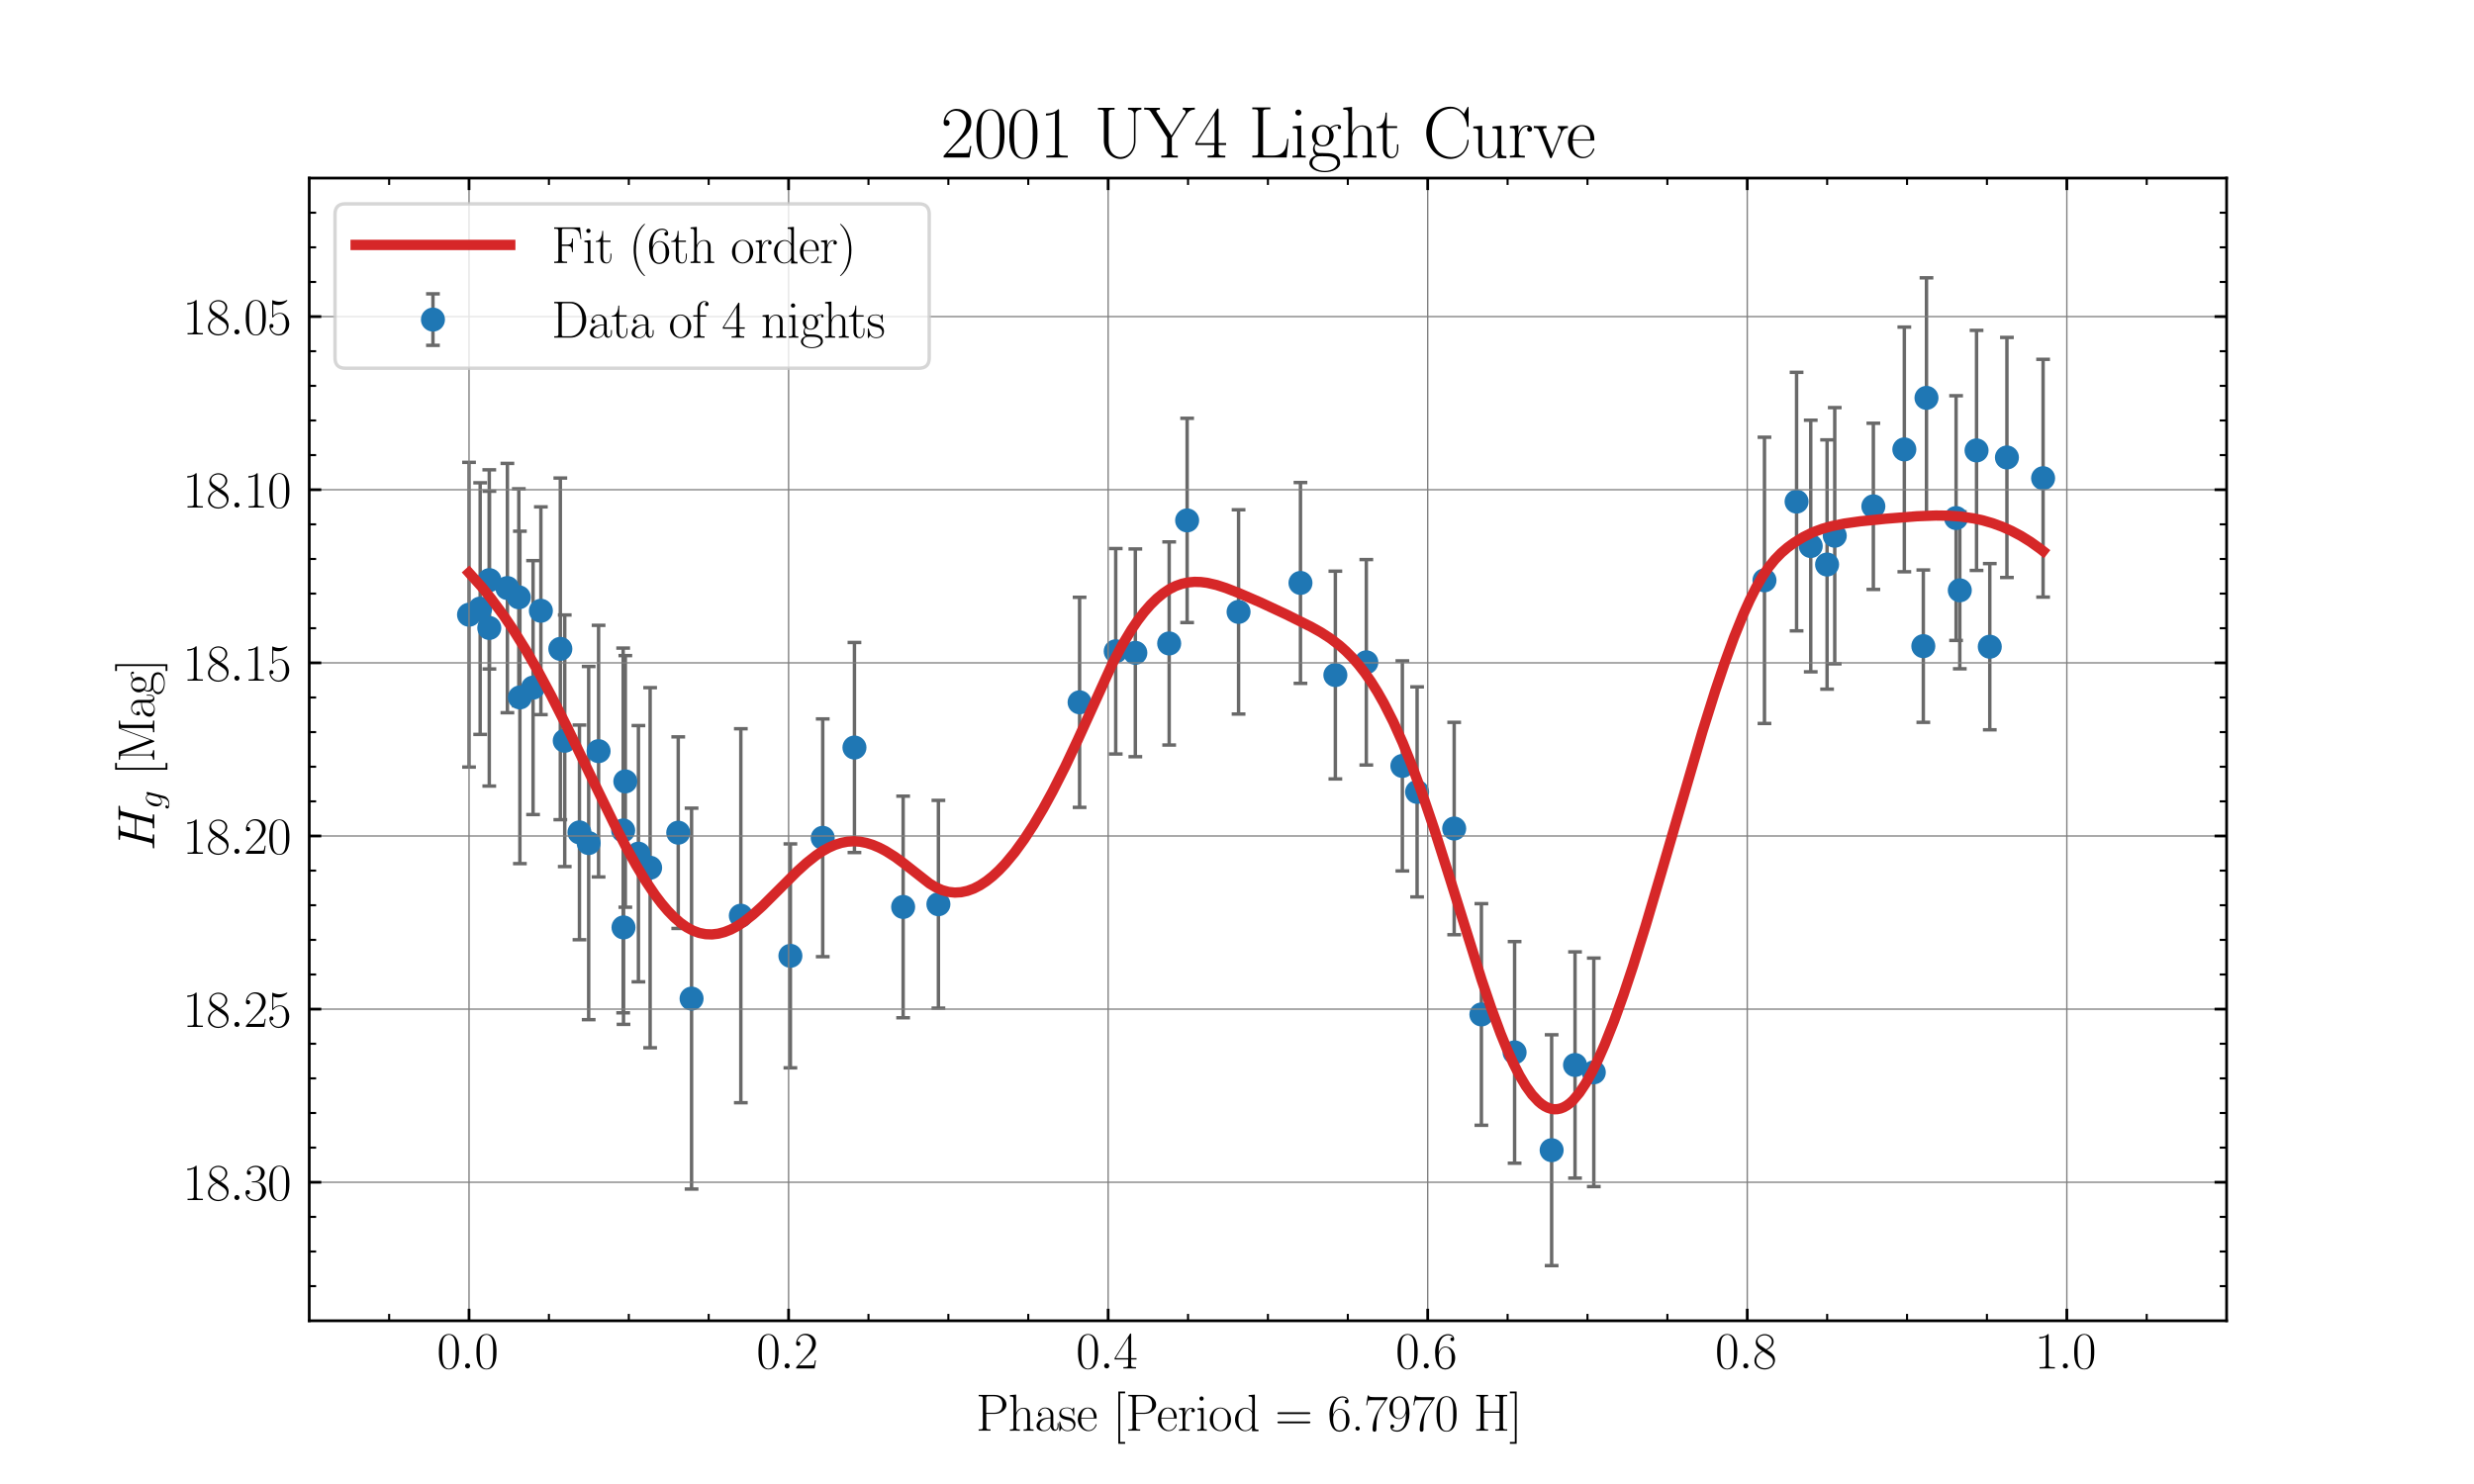<?xml version="1.0" encoding="utf-8" standalone="no"?>
<!DOCTYPE svg PUBLIC "-//W3C//DTD SVG 1.1//EN"
  "http://www.w3.org/Graphics/SVG/1.1/DTD/svg11.dtd">
<svg height="432pt" version="1.1" viewBox="0 0 720 432" width="720pt" xmlns="http://www.w3.org/2000/svg" xmlns:xlink="http://www.w3.org/1999/xlink">
 <defs>
  <style type="text/css">*{stroke-linecap:butt;stroke-linejoin:round;}</style>
 </defs>
 <g id="figure_1">
  <g id="patch_1">
   <path d="M 0 432 
L 720 432 
L 720 0 
L 0 0 
z
" style="fill:#ffffff;"/>
  </g>
  <g id="axes_1">
   <g id="patch_2">
    <path d="M 90 384.48 
L 648 384.48 
L 648 51.84 
L 90 51.84 
z
" style="fill:#ffffff;"/>
   </g>
   <g id="LineCollection_1">
    <path clip-path="url(#p46fde5401c)" d="M 136.5 134.595 
L 136.5 223.299 
" style="fill:none;stroke:#696969;"/>
    <path clip-path="url(#p46fde5401c)" d="M 139.741 140.541 
L 139.741 213.788 
" style="fill:none;stroke:#696969;"/>
    <path clip-path="url(#p46fde5401c)" d="M 142.392 136.768 
L 142.392 228.833 
" style="fill:none;stroke:#696969;"/>
    <path clip-path="url(#p46fde5401c)" d="M 142.434 143.006 
L 142.434 194.75 
" style="fill:none;stroke:#696969;"/>
    <path clip-path="url(#p46fde5401c)" d="M 147.666 134.896 
L 147.666 207.472 
" style="fill:none;stroke:#696969;"/>
    <path clip-path="url(#p46fde5401c)" d="M 150.991 142.295 
L 150.991 205.462 
" style="fill:none;stroke:#696969;"/>
    <path clip-path="url(#p46fde5401c)" d="M 151.301 154.641 
L 151.301 251.409 
" style="fill:none;stroke:#696969;"/>
    <path clip-path="url(#p46fde5401c)" d="M 155.137 163.203 
L 155.137 237.124 
" style="fill:none;stroke:#696969;"/>
    <path clip-path="url(#p46fde5401c)" d="M 157.408 147.558 
L 157.408 208.038 
" style="fill:none;stroke:#696969;"/>
    <path clip-path="url(#p46fde5401c)" d="M 163.071 139.162 
L 163.071 238.617 
" style="fill:none;stroke:#696969;"/>
    <path clip-path="url(#p46fde5401c)" d="M 164.355 179.016 
L 164.355 252.264 
" style="fill:none;stroke:#696969;"/>
    <path clip-path="url(#p46fde5401c)" d="M 168.638 211.072 
L 168.638 273.568 
" style="fill:none;stroke:#696969;"/>
    <path clip-path="url(#p46fde5401c)" d="M 171.32 194.013 
L 171.32 296.829 
" style="fill:none;stroke:#696969;"/>
    <path clip-path="url(#p46fde5401c)" d="M 174.204 182.041 
L 174.204 255.289 
" style="fill:none;stroke:#696969;"/>
    <path clip-path="url(#p46fde5401c)" d="M 181.359 188.664 
L 181.359 294.841 
" style="fill:none;stroke:#696969;"/>
    <path clip-path="url(#p46fde5401c)" d="M 181.458 241.754 
L 181.458 298.202 
" style="fill:none;stroke:#696969;"/>
    <path clip-path="url(#p46fde5401c)" d="M 181.988 190.846 
L 181.988 264.094 
" style="fill:none;stroke:#696969;"/>
    <path clip-path="url(#p46fde5401c)" d="M 185.8 211.211 
L 185.8 285.803 
" style="fill:none;stroke:#696969;"/>
    <path clip-path="url(#p46fde5401c)" d="M 189.204 200.183 
L 189.204 305.015 
" style="fill:none;stroke:#696969;"/>
    <path clip-path="url(#p46fde5401c)" d="M 197.385 214.508 
L 197.385 270.285 
" style="fill:none;stroke:#696969;"/>
    <path clip-path="url(#p46fde5401c)" d="M 201.267 235.259 
L 201.267 346.139 
" style="fill:none;stroke:#696969;"/>
    <path clip-path="url(#p46fde5401c)" d="M 215.602 212.133 
L 215.602 320.997 
" style="fill:none;stroke:#696969;"/>
    <path clip-path="url(#p46fde5401c)" d="M 230.026 245.656 
L 230.026 310.84 
" style="fill:none;stroke:#696969;"/>
    <path clip-path="url(#p46fde5401c)" d="M 239.437 209.287 
L 239.437 278.502 
" style="fill:none;stroke:#696969;"/>
    <path clip-path="url(#p46fde5401c)" d="M 248.668 187.035 
L 248.668 248.186 
" style="fill:none;stroke:#696969;"/>
    <path clip-path="url(#p46fde5401c)" d="M 262.839 231.762 
L 262.839 296.274 
" style="fill:none;stroke:#696969;"/>
    <path clip-path="url(#p46fde5401c)" d="M 273.102 232.985 
L 273.102 293.465 
" style="fill:none;stroke:#696969;"/>
    <path clip-path="url(#p46fde5401c)" d="M 314.19 173.875 
L 314.19 235.026 
" style="fill:none;stroke:#696969;"/>
    <path clip-path="url(#p46fde5401c)" d="M 324.705 159.691 
L 324.705 219.5 
" style="fill:none;stroke:#696969;"/>
    <path clip-path="url(#p46fde5401c)" d="M 330.414 159.806 
L 330.414 220.286 
" style="fill:none;stroke:#696969;"/>
    <path clip-path="url(#p46fde5401c)" d="M 340.262 157.745 
L 340.262 216.88 
" style="fill:none;stroke:#696969;"/>
    <path clip-path="url(#p46fde5401c)" d="M 345.488 121.758 
L 345.488 181.23 
" style="fill:none;stroke:#696969;"/>
    <path clip-path="url(#p46fde5401c)" d="M 360.457 148.39 
L 360.457 207.862 
" style="fill:none;stroke:#696969;"/>
    <path clip-path="url(#p46fde5401c)" d="M 378.473 140.464 
L 378.473 198.928 
" style="fill:none;stroke:#696969;"/>
    <path clip-path="url(#p46fde5401c)" d="M 388.625 166.275 
L 388.625 226.755 
" style="fill:none;stroke:#696969;"/>
    <path clip-path="url(#p46fde5401c)" d="M 397.636 162.898 
L 397.636 222.707 
" style="fill:none;stroke:#696969;"/>
    <path clip-path="url(#p46fde5401c)" d="M 408.125 192.391 
L 408.125 253.543 
" style="fill:none;stroke:#696969;"/>
    <path clip-path="url(#p46fde5401c)" d="M 412.413 199.95 
L 412.413 261.102 
" style="fill:none;stroke:#696969;"/>
    <path clip-path="url(#p46fde5401c)" d="M 423.207 210.277 
L 423.207 272.102 
" style="fill:none;stroke:#696969;"/>
    <path clip-path="url(#p46fde5401c)" d="M 431.124 263.054 
L 431.124 327.566 
" style="fill:none;stroke:#696969;"/>
    <path clip-path="url(#p46fde5401c)" d="M 440.789 274.098 
L 440.789 338.61 
" style="fill:none;stroke:#696969;"/>
    <path clip-path="url(#p46fde5401c)" d="M 451.569 301.223 
L 451.569 368.423 
" style="fill:none;stroke:#696969;"/>
    <path clip-path="url(#p46fde5401c)" d="M 458.376 277.098 
L 458.376 342.954 
" style="fill:none;stroke:#696969;"/>
    <path clip-path="url(#p46fde5401c)" d="M 463.84 278.897 
L 463.84 345.425 
" style="fill:none;stroke:#696969;"/>
    <path clip-path="url(#p46fde5401c)" d="M 513.509 127.272 
L 513.509 210.599 
" style="fill:none;stroke:#696969;"/>
    <path clip-path="url(#p46fde5401c)" d="M 522.852 108.387 
L 522.852 183.65 
" style="fill:none;stroke:#696969;"/>
    <path clip-path="url(#p46fde5401c)" d="M 526.974 122.329 
L 526.974 195.577 
" style="fill:none;stroke:#696969;"/>
    <path clip-path="url(#p46fde5401c)" d="M 531.731 128.05 
L 531.731 200.626 
" style="fill:none;stroke:#696969;"/>
    <path clip-path="url(#p46fde5401c)" d="M 533.963 118.658 
L 533.963 193.25 
" style="fill:none;stroke:#696969;"/>
    <path clip-path="url(#p46fde5401c)" d="M 545.196 123.207 
L 545.196 171.591 
" style="fill:none;stroke:#696969;"/>
    <path clip-path="url(#p46fde5401c)" d="M 554.211 95.208 
L 554.211 166.44 
" style="fill:none;stroke:#696969;"/>
    <path clip-path="url(#p46fde5401c)" d="M 559.738 165.92 
L 559.738 210.272 
" style="fill:none;stroke:#696969;"/>
    <path clip-path="url(#p46fde5401c)" d="M 560.659 80.878 
L 560.659 150.767 
" style="fill:none;stroke:#696969;"/>
    <path clip-path="url(#p46fde5401c)" d="M 569.272 115.197 
L 569.272 186.428 
" style="fill:none;stroke:#696969;"/>
    <path clip-path="url(#p46fde5401c)" d="M 570.353 148.994 
L 570.353 194.691 
" style="fill:none;stroke:#696969;"/>
    <path clip-path="url(#p46fde5401c)" d="M 575.228 96.179 
L 575.228 166.068 
" style="fill:none;stroke:#696969;"/>
    <path clip-path="url(#p46fde5401c)" d="M 579.081 164.069 
L 579.081 212.453 
" style="fill:none;stroke:#696969;"/>
    <path clip-path="url(#p46fde5401c)" d="M 584.069 98.232 
L 584.069 168.121 
" style="fill:none;stroke:#696969;"/>
    <path clip-path="url(#p46fde5401c)" d="M 594.596 104.599 
L 594.596 173.814 
" style="fill:none;stroke:#696969;"/>
   </g>
   <g id="line2d_1">
    <defs>
     <path d="M 2 0 
L -2 -0 
" id="md6f5681b95" style="stroke:#696969;"/>
    </defs>
    <g clip-path="url(#p46fde5401c)">
     <use style="fill:#696969;stroke:#696969;" x="136.5" xlink:href="#md6f5681b95" y="134.595"/>
     <use style="fill:#696969;stroke:#696969;" x="139.741" xlink:href="#md6f5681b95" y="140.541"/>
     <use style="fill:#696969;stroke:#696969;" x="142.392" xlink:href="#md6f5681b95" y="136.768"/>
     <use style="fill:#696969;stroke:#696969;" x="142.434" xlink:href="#md6f5681b95" y="143.006"/>
     <use style="fill:#696969;stroke:#696969;" x="147.666" xlink:href="#md6f5681b95" y="134.896"/>
     <use style="fill:#696969;stroke:#696969;" x="150.991" xlink:href="#md6f5681b95" y="142.295"/>
     <use style="fill:#696969;stroke:#696969;" x="151.301" xlink:href="#md6f5681b95" y="154.641"/>
     <use style="fill:#696969;stroke:#696969;" x="155.137" xlink:href="#md6f5681b95" y="163.203"/>
     <use style="fill:#696969;stroke:#696969;" x="157.408" xlink:href="#md6f5681b95" y="147.558"/>
     <use style="fill:#696969;stroke:#696969;" x="163.071" xlink:href="#md6f5681b95" y="139.162"/>
     <use style="fill:#696969;stroke:#696969;" x="164.355" xlink:href="#md6f5681b95" y="179.016"/>
     <use style="fill:#696969;stroke:#696969;" x="168.638" xlink:href="#md6f5681b95" y="211.072"/>
     <use style="fill:#696969;stroke:#696969;" x="171.32" xlink:href="#md6f5681b95" y="194.013"/>
     <use style="fill:#696969;stroke:#696969;" x="174.204" xlink:href="#md6f5681b95" y="182.041"/>
     <use style="fill:#696969;stroke:#696969;" x="181.359" xlink:href="#md6f5681b95" y="188.664"/>
     <use style="fill:#696969;stroke:#696969;" x="181.458" xlink:href="#md6f5681b95" y="241.754"/>
     <use style="fill:#696969;stroke:#696969;" x="181.988" xlink:href="#md6f5681b95" y="190.846"/>
     <use style="fill:#696969;stroke:#696969;" x="185.8" xlink:href="#md6f5681b95" y="211.211"/>
     <use style="fill:#696969;stroke:#696969;" x="189.204" xlink:href="#md6f5681b95" y="200.183"/>
     <use style="fill:#696969;stroke:#696969;" x="197.385" xlink:href="#md6f5681b95" y="214.508"/>
     <use style="fill:#696969;stroke:#696969;" x="201.267" xlink:href="#md6f5681b95" y="235.259"/>
     <use style="fill:#696969;stroke:#696969;" x="215.602" xlink:href="#md6f5681b95" y="212.133"/>
     <use style="fill:#696969;stroke:#696969;" x="230.026" xlink:href="#md6f5681b95" y="245.656"/>
     <use style="fill:#696969;stroke:#696969;" x="239.437" xlink:href="#md6f5681b95" y="209.287"/>
     <use style="fill:#696969;stroke:#696969;" x="248.668" xlink:href="#md6f5681b95" y="187.035"/>
     <use style="fill:#696969;stroke:#696969;" x="262.839" xlink:href="#md6f5681b95" y="231.762"/>
     <use style="fill:#696969;stroke:#696969;" x="273.102" xlink:href="#md6f5681b95" y="232.985"/>
     <use style="fill:#696969;stroke:#696969;" x="314.19" xlink:href="#md6f5681b95" y="173.875"/>
     <use style="fill:#696969;stroke:#696969;" x="324.705" xlink:href="#md6f5681b95" y="159.691"/>
     <use style="fill:#696969;stroke:#696969;" x="330.414" xlink:href="#md6f5681b95" y="159.806"/>
     <use style="fill:#696969;stroke:#696969;" x="340.262" xlink:href="#md6f5681b95" y="157.745"/>
     <use style="fill:#696969;stroke:#696969;" x="345.488" xlink:href="#md6f5681b95" y="121.758"/>
     <use style="fill:#696969;stroke:#696969;" x="360.457" xlink:href="#md6f5681b95" y="148.39"/>
     <use style="fill:#696969;stroke:#696969;" x="378.473" xlink:href="#md6f5681b95" y="140.464"/>
     <use style="fill:#696969;stroke:#696969;" x="388.625" xlink:href="#md6f5681b95" y="166.275"/>
     <use style="fill:#696969;stroke:#696969;" x="397.636" xlink:href="#md6f5681b95" y="162.898"/>
     <use style="fill:#696969;stroke:#696969;" x="408.125" xlink:href="#md6f5681b95" y="192.391"/>
     <use style="fill:#696969;stroke:#696969;" x="412.413" xlink:href="#md6f5681b95" y="199.95"/>
     <use style="fill:#696969;stroke:#696969;" x="423.207" xlink:href="#md6f5681b95" y="210.277"/>
     <use style="fill:#696969;stroke:#696969;" x="431.124" xlink:href="#md6f5681b95" y="263.054"/>
     <use style="fill:#696969;stroke:#696969;" x="440.789" xlink:href="#md6f5681b95" y="274.098"/>
     <use style="fill:#696969;stroke:#696969;" x="451.569" xlink:href="#md6f5681b95" y="301.223"/>
     <use style="fill:#696969;stroke:#696969;" x="458.376" xlink:href="#md6f5681b95" y="277.098"/>
     <use style="fill:#696969;stroke:#696969;" x="463.84" xlink:href="#md6f5681b95" y="278.897"/>
     <use style="fill:#696969;stroke:#696969;" x="513.509" xlink:href="#md6f5681b95" y="127.272"/>
     <use style="fill:#696969;stroke:#696969;" x="522.852" xlink:href="#md6f5681b95" y="108.387"/>
     <use style="fill:#696969;stroke:#696969;" x="526.974" xlink:href="#md6f5681b95" y="122.329"/>
     <use style="fill:#696969;stroke:#696969;" x="531.731" xlink:href="#md6f5681b95" y="128.05"/>
     <use style="fill:#696969;stroke:#696969;" x="533.963" xlink:href="#md6f5681b95" y="118.658"/>
     <use style="fill:#696969;stroke:#696969;" x="545.196" xlink:href="#md6f5681b95" y="123.207"/>
     <use style="fill:#696969;stroke:#696969;" x="554.211" xlink:href="#md6f5681b95" y="95.208"/>
     <use style="fill:#696969;stroke:#696969;" x="559.738" xlink:href="#md6f5681b95" y="165.92"/>
     <use style="fill:#696969;stroke:#696969;" x="560.659" xlink:href="#md6f5681b95" y="80.878"/>
     <use style="fill:#696969;stroke:#696969;" x="569.272" xlink:href="#md6f5681b95" y="115.197"/>
     <use style="fill:#696969;stroke:#696969;" x="570.353" xlink:href="#md6f5681b95" y="148.994"/>
     <use style="fill:#696969;stroke:#696969;" x="575.228" xlink:href="#md6f5681b95" y="96.179"/>
     <use style="fill:#696969;stroke:#696969;" x="579.081" xlink:href="#md6f5681b95" y="164.069"/>
     <use style="fill:#696969;stroke:#696969;" x="584.069" xlink:href="#md6f5681b95" y="98.232"/>
     <use style="fill:#696969;stroke:#696969;" x="594.596" xlink:href="#md6f5681b95" y="104.599"/>
    </g>
   </g>
   <g id="line2d_2">
    <g clip-path="url(#p46fde5401c)">
     <use style="fill:#696969;stroke:#696969;" x="136.5" xlink:href="#md6f5681b95" y="223.299"/>
     <use style="fill:#696969;stroke:#696969;" x="139.741" xlink:href="#md6f5681b95" y="213.788"/>
     <use style="fill:#696969;stroke:#696969;" x="142.392" xlink:href="#md6f5681b95" y="228.833"/>
     <use style="fill:#696969;stroke:#696969;" x="142.434" xlink:href="#md6f5681b95" y="194.75"/>
     <use style="fill:#696969;stroke:#696969;" x="147.666" xlink:href="#md6f5681b95" y="207.472"/>
     <use style="fill:#696969;stroke:#696969;" x="150.991" xlink:href="#md6f5681b95" y="205.462"/>
     <use style="fill:#696969;stroke:#696969;" x="151.301" xlink:href="#md6f5681b95" y="251.409"/>
     <use style="fill:#696969;stroke:#696969;" x="155.137" xlink:href="#md6f5681b95" y="237.124"/>
     <use style="fill:#696969;stroke:#696969;" x="157.408" xlink:href="#md6f5681b95" y="208.038"/>
     <use style="fill:#696969;stroke:#696969;" x="163.071" xlink:href="#md6f5681b95" y="238.617"/>
     <use style="fill:#696969;stroke:#696969;" x="164.355" xlink:href="#md6f5681b95" y="252.264"/>
     <use style="fill:#696969;stroke:#696969;" x="168.638" xlink:href="#md6f5681b95" y="273.568"/>
     <use style="fill:#696969;stroke:#696969;" x="171.32" xlink:href="#md6f5681b95" y="296.829"/>
     <use style="fill:#696969;stroke:#696969;" x="174.204" xlink:href="#md6f5681b95" y="255.289"/>
     <use style="fill:#696969;stroke:#696969;" x="181.359" xlink:href="#md6f5681b95" y="294.841"/>
     <use style="fill:#696969;stroke:#696969;" x="181.458" xlink:href="#md6f5681b95" y="298.202"/>
     <use style="fill:#696969;stroke:#696969;" x="181.988" xlink:href="#md6f5681b95" y="264.094"/>
     <use style="fill:#696969;stroke:#696969;" x="185.8" xlink:href="#md6f5681b95" y="285.803"/>
     <use style="fill:#696969;stroke:#696969;" x="189.204" xlink:href="#md6f5681b95" y="305.015"/>
     <use style="fill:#696969;stroke:#696969;" x="197.385" xlink:href="#md6f5681b95" y="270.285"/>
     <use style="fill:#696969;stroke:#696969;" x="201.267" xlink:href="#md6f5681b95" y="346.139"/>
     <use style="fill:#696969;stroke:#696969;" x="215.602" xlink:href="#md6f5681b95" y="320.997"/>
     <use style="fill:#696969;stroke:#696969;" x="230.026" xlink:href="#md6f5681b95" y="310.84"/>
     <use style="fill:#696969;stroke:#696969;" x="239.437" xlink:href="#md6f5681b95" y="278.502"/>
     <use style="fill:#696969;stroke:#696969;" x="248.668" xlink:href="#md6f5681b95" y="248.186"/>
     <use style="fill:#696969;stroke:#696969;" x="262.839" xlink:href="#md6f5681b95" y="296.274"/>
     <use style="fill:#696969;stroke:#696969;" x="273.102" xlink:href="#md6f5681b95" y="293.465"/>
     <use style="fill:#696969;stroke:#696969;" x="314.19" xlink:href="#md6f5681b95" y="235.026"/>
     <use style="fill:#696969;stroke:#696969;" x="324.705" xlink:href="#md6f5681b95" y="219.5"/>
     <use style="fill:#696969;stroke:#696969;" x="330.414" xlink:href="#md6f5681b95" y="220.286"/>
     <use style="fill:#696969;stroke:#696969;" x="340.262" xlink:href="#md6f5681b95" y="216.88"/>
     <use style="fill:#696969;stroke:#696969;" x="345.488" xlink:href="#md6f5681b95" y="181.23"/>
     <use style="fill:#696969;stroke:#696969;" x="360.457" xlink:href="#md6f5681b95" y="207.862"/>
     <use style="fill:#696969;stroke:#696969;" x="378.473" xlink:href="#md6f5681b95" y="198.928"/>
     <use style="fill:#696969;stroke:#696969;" x="388.625" xlink:href="#md6f5681b95" y="226.755"/>
     <use style="fill:#696969;stroke:#696969;" x="397.636" xlink:href="#md6f5681b95" y="222.707"/>
     <use style="fill:#696969;stroke:#696969;" x="408.125" xlink:href="#md6f5681b95" y="253.543"/>
     <use style="fill:#696969;stroke:#696969;" x="412.413" xlink:href="#md6f5681b95" y="261.102"/>
     <use style="fill:#696969;stroke:#696969;" x="423.207" xlink:href="#md6f5681b95" y="272.102"/>
     <use style="fill:#696969;stroke:#696969;" x="431.124" xlink:href="#md6f5681b95" y="327.566"/>
     <use style="fill:#696969;stroke:#696969;" x="440.789" xlink:href="#md6f5681b95" y="338.61"/>
     <use style="fill:#696969;stroke:#696969;" x="451.569" xlink:href="#md6f5681b95" y="368.423"/>
     <use style="fill:#696969;stroke:#696969;" x="458.376" xlink:href="#md6f5681b95" y="342.954"/>
     <use style="fill:#696969;stroke:#696969;" x="463.84" xlink:href="#md6f5681b95" y="345.425"/>
     <use style="fill:#696969;stroke:#696969;" x="513.509" xlink:href="#md6f5681b95" y="210.599"/>
     <use style="fill:#696969;stroke:#696969;" x="522.852" xlink:href="#md6f5681b95" y="183.65"/>
     <use style="fill:#696969;stroke:#696969;" x="526.974" xlink:href="#md6f5681b95" y="195.577"/>
     <use style="fill:#696969;stroke:#696969;" x="531.731" xlink:href="#md6f5681b95" y="200.626"/>
     <use style="fill:#696969;stroke:#696969;" x="533.963" xlink:href="#md6f5681b95" y="193.25"/>
     <use style="fill:#696969;stroke:#696969;" x="545.196" xlink:href="#md6f5681b95" y="171.591"/>
     <use style="fill:#696969;stroke:#696969;" x="554.211" xlink:href="#md6f5681b95" y="166.44"/>
     <use style="fill:#696969;stroke:#696969;" x="559.738" xlink:href="#md6f5681b95" y="210.272"/>
     <use style="fill:#696969;stroke:#696969;" x="560.659" xlink:href="#md6f5681b95" y="150.767"/>
     <use style="fill:#696969;stroke:#696969;" x="569.272" xlink:href="#md6f5681b95" y="186.428"/>
     <use style="fill:#696969;stroke:#696969;" x="570.353" xlink:href="#md6f5681b95" y="194.691"/>
     <use style="fill:#696969;stroke:#696969;" x="575.228" xlink:href="#md6f5681b95" y="166.068"/>
     <use style="fill:#696969;stroke:#696969;" x="579.081" xlink:href="#md6f5681b95" y="212.453"/>
     <use style="fill:#696969;stroke:#696969;" x="584.069" xlink:href="#md6f5681b95" y="168.121"/>
     <use style="fill:#696969;stroke:#696969;" x="594.596" xlink:href="#md6f5681b95" y="173.814"/>
    </g>
   </g>
   <g id="line2d_3">
    <defs>
     <path d="M 0 3 
C 0.796 3 1.559 2.684 2.121 2.121 
C 2.684 1.559 3 0.796 3 0 
C 3 -0.796 2.684 -1.559 2.121 -2.121 
C 1.559 -2.684 0.796 -3 0 -3 
C -0.796 -3 -1.559 -2.684 -2.121 -2.121 
C -2.684 -1.559 -3 -0.796 -3 0 
C -3 0.796 -2.684 1.559 -2.121 2.121 
C -1.559 2.684 -0.796 3 0 3 
z
" id="m0695130969" style="stroke:#1f77b4;"/>
    </defs>
    <g clip-path="url(#p46fde5401c)">
     <use style="fill:#1f77b4;stroke:#1f77b4;" x="136.5" xlink:href="#m0695130969" y="178.947"/>
     <use style="fill:#1f77b4;stroke:#1f77b4;" x="139.741" xlink:href="#m0695130969" y="177.165"/>
     <use style="fill:#1f77b4;stroke:#1f77b4;" x="142.392" xlink:href="#m0695130969" y="182.8"/>
     <use style="fill:#1f77b4;stroke:#1f77b4;" x="142.434" xlink:href="#m0695130969" y="168.878"/>
     <use style="fill:#1f77b4;stroke:#1f77b4;" x="147.666" xlink:href="#m0695130969" y="171.184"/>
     <use style="fill:#1f77b4;stroke:#1f77b4;" x="150.991" xlink:href="#m0695130969" y="173.879"/>
     <use style="fill:#1f77b4;stroke:#1f77b4;" x="151.301" xlink:href="#m0695130969" y="203.025"/>
     <use style="fill:#1f77b4;stroke:#1f77b4;" x="155.137" xlink:href="#m0695130969" y="200.163"/>
     <use style="fill:#1f77b4;stroke:#1f77b4;" x="157.408" xlink:href="#m0695130969" y="177.798"/>
     <use style="fill:#1f77b4;stroke:#1f77b4;" x="163.071" xlink:href="#m0695130969" y="188.89"/>
     <use style="fill:#1f77b4;stroke:#1f77b4;" x="164.355" xlink:href="#m0695130969" y="215.64"/>
     <use style="fill:#1f77b4;stroke:#1f77b4;" x="168.638" xlink:href="#m0695130969" y="242.32"/>
     <use style="fill:#1f77b4;stroke:#1f77b4;" x="171.32" xlink:href="#m0695130969" y="245.421"/>
     <use style="fill:#1f77b4;stroke:#1f77b4;" x="174.204" xlink:href="#m0695130969" y="218.665"/>
     <use style="fill:#1f77b4;stroke:#1f77b4;" x="181.359" xlink:href="#m0695130969" y="241.752"/>
     <use style="fill:#1f77b4;stroke:#1f77b4;" x="181.458" xlink:href="#m0695130969" y="269.978"/>
     <use style="fill:#1f77b4;stroke:#1f77b4;" x="181.988" xlink:href="#m0695130969" y="227.47"/>
     <use style="fill:#1f77b4;stroke:#1f77b4;" x="185.8" xlink:href="#m0695130969" y="248.507"/>
     <use style="fill:#1f77b4;stroke:#1f77b4;" x="189.204" xlink:href="#m0695130969" y="252.599"/>
     <use style="fill:#1f77b4;stroke:#1f77b4;" x="197.385" xlink:href="#m0695130969" y="242.396"/>
     <use style="fill:#1f77b4;stroke:#1f77b4;" x="201.267" xlink:href="#m0695130969" y="290.699"/>
     <use style="fill:#1f77b4;stroke:#1f77b4;" x="215.602" xlink:href="#m0695130969" y="266.565"/>
     <use style="fill:#1f77b4;stroke:#1f77b4;" x="230.026" xlink:href="#m0695130969" y="278.248"/>
     <use style="fill:#1f77b4;stroke:#1f77b4;" x="239.437" xlink:href="#m0695130969" y="243.894"/>
     <use style="fill:#1f77b4;stroke:#1f77b4;" x="248.668" xlink:href="#m0695130969" y="217.611"/>
     <use style="fill:#1f77b4;stroke:#1f77b4;" x="262.839" xlink:href="#m0695130969" y="264.018"/>
     <use style="fill:#1f77b4;stroke:#1f77b4;" x="273.102" xlink:href="#m0695130969" y="263.225"/>
     <use style="fill:#1f77b4;stroke:#1f77b4;" x="314.19" xlink:href="#m0695130969" y="204.45"/>
     <use style="fill:#1f77b4;stroke:#1f77b4;" x="324.705" xlink:href="#m0695130969" y="189.595"/>
     <use style="fill:#1f77b4;stroke:#1f77b4;" x="330.414" xlink:href="#m0695130969" y="190.046"/>
     <use style="fill:#1f77b4;stroke:#1f77b4;" x="340.262" xlink:href="#m0695130969" y="187.312"/>
     <use style="fill:#1f77b4;stroke:#1f77b4;" x="345.488" xlink:href="#m0695130969" y="151.494"/>
     <use style="fill:#1f77b4;stroke:#1f77b4;" x="360.457" xlink:href="#m0695130969" y="178.126"/>
     <use style="fill:#1f77b4;stroke:#1f77b4;" x="378.473" xlink:href="#m0695130969" y="169.696"/>
     <use style="fill:#1f77b4;stroke:#1f77b4;" x="388.625" xlink:href="#m0695130969" y="196.515"/>
     <use style="fill:#1f77b4;stroke:#1f77b4;" x="397.636" xlink:href="#m0695130969" y="192.803"/>
     <use style="fill:#1f77b4;stroke:#1f77b4;" x="408.125" xlink:href="#m0695130969" y="222.967"/>
     <use style="fill:#1f77b4;stroke:#1f77b4;" x="412.413" xlink:href="#m0695130969" y="230.526"/>
     <use style="fill:#1f77b4;stroke:#1f77b4;" x="423.207" xlink:href="#m0695130969" y="241.19"/>
     <use style="fill:#1f77b4;stroke:#1f77b4;" x="431.124" xlink:href="#m0695130969" y="295.31"/>
     <use style="fill:#1f77b4;stroke:#1f77b4;" x="440.789" xlink:href="#m0695130969" y="306.354"/>
     <use style="fill:#1f77b4;stroke:#1f77b4;" x="451.569" xlink:href="#m0695130969" y="334.823"/>
     <use style="fill:#1f77b4;stroke:#1f77b4;" x="458.376" xlink:href="#m0695130969" y="310.026"/>
     <use style="fill:#1f77b4;stroke:#1f77b4;" x="463.84" xlink:href="#m0695130969" y="312.161"/>
     <use style="fill:#1f77b4;stroke:#1f77b4;" x="513.509" xlink:href="#m0695130969" y="168.935"/>
     <use style="fill:#1f77b4;stroke:#1f77b4;" x="522.852" xlink:href="#m0695130969" y="146.018"/>
     <use style="fill:#1f77b4;stroke:#1f77b4;" x="526.974" xlink:href="#m0695130969" y="158.953"/>
     <use style="fill:#1f77b4;stroke:#1f77b4;" x="531.731" xlink:href="#m0695130969" y="164.338"/>
     <use style="fill:#1f77b4;stroke:#1f77b4;" x="533.963" xlink:href="#m0695130969" y="155.954"/>
     <use style="fill:#1f77b4;stroke:#1f77b4;" x="545.196" xlink:href="#m0695130969" y="147.399"/>
     <use style="fill:#1f77b4;stroke:#1f77b4;" x="554.211" xlink:href="#m0695130969" y="130.824"/>
     <use style="fill:#1f77b4;stroke:#1f77b4;" x="559.738" xlink:href="#m0695130969" y="188.096"/>
     <use style="fill:#1f77b4;stroke:#1f77b4;" x="560.659" xlink:href="#m0695130969" y="115.823"/>
     <use style="fill:#1f77b4;stroke:#1f77b4;" x="569.272" xlink:href="#m0695130969" y="150.812"/>
     <use style="fill:#1f77b4;stroke:#1f77b4;" x="570.353" xlink:href="#m0695130969" y="171.842"/>
     <use style="fill:#1f77b4;stroke:#1f77b4;" x="575.228" xlink:href="#m0695130969" y="131.123"/>
     <use style="fill:#1f77b4;stroke:#1f77b4;" x="579.081" xlink:href="#m0695130969" y="188.261"/>
     <use style="fill:#1f77b4;stroke:#1f77b4;" x="584.069" xlink:href="#m0695130969" y="133.177"/>
     <use style="fill:#1f77b4;stroke:#1f77b4;" x="594.596" xlink:href="#m0695130969" y="139.206"/>
    </g>
   </g>
   <g id="matplotlib.axis_1">
    <g id="xtick_1">
     <g id="line2d_4">
      <path clip-path="url(#p46fde5401c)" d="M 136.5 384.48 
L 136.5 51.84 
" style="fill:none;stroke:#808080;stroke-linecap:square;stroke-width:0.4;"/>
     </g>
     <g id="line2d_5">
      <defs>
       <path d="M 0 0 
L 0 -3.5 
" id="m1e7ad82632" style="stroke:#000000;stroke-width:0.8;"/>
      </defs>
      <g>
       <use style="stroke:#000000;stroke-width:0.8;" x="136.5" xlink:href="#m1e7ad82632" y="384.48"/>
      </g>
     </g>
     <g id="line2d_6">
      <defs>
       <path d="M 0 0 
L 0 3.5 
" id="mee874c6503" style="stroke:#000000;stroke-width:0.8;"/>
      </defs>
      <g>
       <use style="stroke:#000000;stroke-width:0.8;" x="136.5" xlink:href="#mee874c6503" y="51.84"/>
      </g>
     </g>
     <g id="text_1">
      <!-- $\mathdefault{0.0}$ -->
      <g transform="translate(127.151 398.358)scale(0.15 -0.15)">
       <defs>
        <path d="M 2688 2025 
C 2688 2416 2682 3080 2413 3591 
C 2176 4039 1798 4198 1466 4198 
C 1158 4198 768 4058 525 3597 
C 269 3118 243 2524 243 2025 
C 243 1661 250 1106 448 619 
C 723 -39 1216 -128 1466 -128 
C 1760 -128 2208 -7 2470 600 
C 2662 1042 2688 1559 2688 2025 
z
M 1466 -26 
C 1056 -26 813 325 723 812 
C 653 1188 653 1738 653 2096 
C 653 2588 653 2997 736 3387 
C 858 3929 1216 4096 1466 4096 
C 1728 4096 2067 3923 2189 3400 
C 2272 3036 2278 2607 2278 2096 
C 2278 1680 2278 1169 2202 792 
C 2067 95 1690 -26 1466 -26 
z
" id="CMR17-30" transform="scale(0.016)"/>
        <path d="M 1178 307 
C 1178 492 1024 619 870 619 
C 685 619 557 466 557 313 
C 557 128 710 0 864 0 
C 1050 0 1178 153 1178 307 
z
" id="CMMI12-3a" transform="scale(0.016)"/>
       </defs>
       <use transform="scale(0.996)" xlink:href="#CMR17-30"/>
       <use transform="translate(45.69 0)scale(0.996)" xlink:href="#CMMI12-3a"/>
       <use transform="translate(72.788 0)scale(0.996)" xlink:href="#CMR17-30"/>
      </g>
     </g>
    </g>
    <g id="xtick_2">
     <g id="line2d_7">
      <path clip-path="url(#p46fde5401c)" d="M 229.5 384.48 
L 229.5 51.84 
" style="fill:none;stroke:#808080;stroke-linecap:square;stroke-width:0.4;"/>
     </g>
     <g id="line2d_8">
      <g>
       <use style="stroke:#000000;stroke-width:0.8;" x="229.5" xlink:href="#m1e7ad82632" y="384.48"/>
      </g>
     </g>
     <g id="line2d_9">
      <g>
       <use style="stroke:#000000;stroke-width:0.8;" x="229.5" xlink:href="#mee874c6503" y="51.84"/>
      </g>
     </g>
     <g id="text_2">
      <!-- $\mathdefault{0.2}$ -->
      <g transform="translate(220.151 398.358)scale(0.15 -0.15)">
       <defs>
        <path d="M 2669 989 
L 2554 989 
C 2490 536 2438 459 2413 420 
C 2381 369 1920 369 1830 369 
L 602 369 
C 832 619 1280 1072 1824 1597 
C 2214 1967 2669 2402 2669 3035 
C 2669 3790 2067 4224 1395 4224 
C 691 4224 262 3604 262 3030 
C 262 2780 448 2748 525 2748 
C 589 2748 781 2787 781 3010 
C 781 3207 614 3264 525 3264 
C 486 3264 448 3258 422 3245 
C 544 3790 915 4058 1306 4058 
C 1862 4058 2227 3617 2227 3035 
C 2227 2479 1901 2000 1536 1584 
L 262 146 
L 262 0 
L 2515 0 
L 2669 989 
z
" id="CMR17-32" transform="scale(0.016)"/>
       </defs>
       <use transform="scale(0.996)" xlink:href="#CMR17-30"/>
       <use transform="translate(45.69 0)scale(0.996)" xlink:href="#CMMI12-3a"/>
       <use transform="translate(72.788 0)scale(0.996)" xlink:href="#CMR17-32"/>
      </g>
     </g>
    </g>
    <g id="xtick_3">
     <g id="line2d_10">
      <path clip-path="url(#p46fde5401c)" d="M 322.5 384.48 
L 322.5 51.84 
" style="fill:none;stroke:#808080;stroke-linecap:square;stroke-width:0.4;"/>
     </g>
     <g id="line2d_11">
      <g>
       <use style="stroke:#000000;stroke-width:0.8;" x="322.5" xlink:href="#m1e7ad82632" y="384.48"/>
      </g>
     </g>
     <g id="line2d_12">
      <g>
       <use style="stroke:#000000;stroke-width:0.8;" x="322.5" xlink:href="#mee874c6503" y="51.84"/>
      </g>
     </g>
     <g id="text_3">
      <!-- $\mathdefault{0.4}$ -->
      <g transform="translate(313.151 398.358)scale(0.15 -0.15)">
       <defs>
        <path d="M 2150 4122 
C 2150 4256 2144 4256 2029 4256 
L 128 1254 
L 128 1088 
L 1779 1088 
L 1779 457 
C 1779 224 1766 160 1318 160 
L 1197 160 
L 1197 0 
C 1402 0 1747 0 1965 0 
C 2182 0 2528 0 2733 0 
L 2733 160 
L 2611 160 
C 2163 160 2150 224 2150 457 
L 2150 1088 
L 2803 1088 
L 2803 1254 
L 2150 1254 
L 2150 4122 
z
M 1798 3703 
L 1798 1254 
L 256 1254 
L 1798 3703 
z
" id="CMR17-34" transform="scale(0.016)"/>
       </defs>
       <use transform="scale(0.996)" xlink:href="#CMR17-30"/>
       <use transform="translate(45.69 0)scale(0.996)" xlink:href="#CMMI12-3a"/>
       <use transform="translate(72.788 0)scale(0.996)" xlink:href="#CMR17-34"/>
      </g>
     </g>
    </g>
    <g id="xtick_4">
     <g id="line2d_13">
      <path clip-path="url(#p46fde5401c)" d="M 415.5 384.48 
L 415.5 51.84 
" style="fill:none;stroke:#808080;stroke-linecap:square;stroke-width:0.4;"/>
     </g>
     <g id="line2d_14">
      <g>
       <use style="stroke:#000000;stroke-width:0.8;" x="415.5" xlink:href="#m1e7ad82632" y="384.48"/>
      </g>
     </g>
     <g id="line2d_15">
      <g>
       <use style="stroke:#000000;stroke-width:0.8;" x="415.5" xlink:href="#mee874c6503" y="51.84"/>
      </g>
     </g>
     <g id="text_4">
      <!-- $\mathdefault{0.6}$ -->
      <g transform="translate(406.151 398.358)scale(0.15 -0.15)">
       <defs>
        <path d="M 678 2176 
C 678 3690 1395 4032 1811 4032 
C 1946 4032 2272 4009 2400 3776 
C 2298 3776 2106 3776 2106 3553 
C 2106 3381 2246 3323 2336 3323 
C 2394 3323 2566 3348 2566 3560 
C 2566 3954 2246 4179 1805 4179 
C 1043 4179 243 3390 243 1984 
C 243 253 966 -128 1478 -128 
C 2099 -128 2688 427 2688 1283 
C 2688 2081 2170 2662 1517 2662 
C 1126 2662 838 2407 678 1960 
L 678 2176 
z
M 1478 25 
C 691 25 691 1200 691 1436 
C 691 1896 909 2560 1504 2560 
C 1613 2560 1926 2560 2138 2120 
C 2253 1870 2253 1609 2253 1289 
C 2253 944 2253 690 2118 434 
C 1978 171 1773 25 1478 25 
z
" id="CMR17-36" transform="scale(0.016)"/>
       </defs>
       <use transform="scale(0.996)" xlink:href="#CMR17-30"/>
       <use transform="translate(45.69 0)scale(0.996)" xlink:href="#CMMI12-3a"/>
       <use transform="translate(72.788 0)scale(0.996)" xlink:href="#CMR17-36"/>
      </g>
     </g>
    </g>
    <g id="xtick_5">
     <g id="line2d_16">
      <path clip-path="url(#p46fde5401c)" d="M 508.5 384.48 
L 508.5 51.84 
" style="fill:none;stroke:#808080;stroke-linecap:square;stroke-width:0.4;"/>
     </g>
     <g id="line2d_17">
      <g>
       <use style="stroke:#000000;stroke-width:0.8;" x="508.5" xlink:href="#m1e7ad82632" y="384.48"/>
      </g>
     </g>
     <g id="line2d_18">
      <g>
       <use style="stroke:#000000;stroke-width:0.8;" x="508.5" xlink:href="#mee874c6503" y="51.84"/>
      </g>
     </g>
     <g id="text_5">
      <!-- $\mathdefault{0.8}$ -->
      <g transform="translate(499.151 398.358)scale(0.15 -0.15)">
       <defs>
        <path d="M 1741 2264 
C 2144 2467 2554 2773 2554 3263 
C 2554 3841 1990 4179 1472 4179 
C 890 4179 378 3759 378 3180 
C 378 3021 416 2747 666 2505 
C 730 2442 998 2251 1171 2130 
C 883 1983 211 1634 211 934 
C 211 279 838 -128 1459 -128 
C 2144 -128 2720 362 2720 1010 
C 2720 1590 2330 1857 2074 2029 
L 1741 2264 
z
M 902 2822 
C 851 2854 595 3051 595 3351 
C 595 3739 998 4032 1459 4032 
C 1965 4032 2336 3676 2336 3262 
C 2336 2669 1670 2331 1638 2331 
C 1632 2331 1626 2331 1574 2370 
L 902 2822 
z
M 2080 1519 
C 2176 1449 2483 1240 2483 851 
C 2483 381 2010 25 1472 25 
C 890 25 448 438 448 940 
C 448 1443 838 1862 1280 2060 
L 2080 1519 
z
" id="CMR17-38" transform="scale(0.016)"/>
       </defs>
       <use transform="scale(0.996)" xlink:href="#CMR17-30"/>
       <use transform="translate(45.69 0)scale(0.996)" xlink:href="#CMMI12-3a"/>
       <use transform="translate(72.788 0)scale(0.996)" xlink:href="#CMR17-38"/>
      </g>
     </g>
    </g>
    <g id="xtick_6">
     <g id="line2d_19">
      <path clip-path="url(#p46fde5401c)" d="M 601.5 384.48 
L 601.5 51.84 
" style="fill:none;stroke:#808080;stroke-linecap:square;stroke-width:0.4;"/>
     </g>
     <g id="line2d_20">
      <g>
       <use style="stroke:#000000;stroke-width:0.8;" x="601.5" xlink:href="#m1e7ad82632" y="384.48"/>
      </g>
     </g>
     <g id="line2d_21">
      <g>
       <use style="stroke:#000000;stroke-width:0.8;" x="601.5" xlink:href="#mee874c6503" y="51.84"/>
      </g>
     </g>
     <g id="text_6">
      <!-- $\mathdefault{1.0}$ -->
      <g transform="translate(592.151 398.358)scale(0.15 -0.15)">
       <defs>
        <path d="M 1702 4058 
C 1702 4192 1696 4192 1606 4192 
C 1357 3916 979 3827 621 3827 
C 602 3827 570 3827 563 3808 
C 557 3795 557 3782 557 3648 
C 755 3648 1088 3686 1344 3839 
L 1344 461 
C 1344 236 1331 160 781 160 
L 589 160 
L 589 0 
C 896 0 1216 0 1523 0 
C 1830 0 2150 0 2458 0 
L 2458 160 
L 2266 160 
C 1715 160 1702 230 1702 458 
L 1702 4058 
z
" id="CMR17-31" transform="scale(0.016)"/>
       </defs>
       <use transform="scale(0.996)" xlink:href="#CMR17-31"/>
       <use transform="translate(45.69 0)scale(0.996)" xlink:href="#CMMI12-3a"/>
       <use transform="translate(72.788 0)scale(0.996)" xlink:href="#CMR17-30"/>
      </g>
     </g>
    </g>
    <g id="xtick_7">
     <g id="line2d_22">
      <defs>
       <path d="M 0 0 
L 0 -2 
" id="mc2d0bbb39e" style="stroke:#000000;stroke-width:0.6;"/>
      </defs>
      <g>
       <use style="stroke:#000000;stroke-width:0.6;" x="113.25" xlink:href="#mc2d0bbb39e" y="384.48"/>
      </g>
     </g>
     <g id="line2d_23">
      <defs>
       <path d="M 0 0 
L 0 2 
" id="m2ae2fd59c3" style="stroke:#000000;stroke-width:0.6;"/>
      </defs>
      <g>
       <use style="stroke:#000000;stroke-width:0.6;" x="113.25" xlink:href="#m2ae2fd59c3" y="51.84"/>
      </g>
     </g>
    </g>
    <g id="xtick_8">
     <g id="line2d_24">
      <g>
       <use style="stroke:#000000;stroke-width:0.6;" x="159.75" xlink:href="#mc2d0bbb39e" y="384.48"/>
      </g>
     </g>
     <g id="line2d_25">
      <g>
       <use style="stroke:#000000;stroke-width:0.6;" x="159.75" xlink:href="#m2ae2fd59c3" y="51.84"/>
      </g>
     </g>
    </g>
    <g id="xtick_9">
     <g id="line2d_26">
      <g>
       <use style="stroke:#000000;stroke-width:0.6;" x="183" xlink:href="#mc2d0bbb39e" y="384.48"/>
      </g>
     </g>
     <g id="line2d_27">
      <g>
       <use style="stroke:#000000;stroke-width:0.6;" x="183" xlink:href="#m2ae2fd59c3" y="51.84"/>
      </g>
     </g>
    </g>
    <g id="xtick_10">
     <g id="line2d_28">
      <g>
       <use style="stroke:#000000;stroke-width:0.6;" x="206.25" xlink:href="#mc2d0bbb39e" y="384.48"/>
      </g>
     </g>
     <g id="line2d_29">
      <g>
       <use style="stroke:#000000;stroke-width:0.6;" x="206.25" xlink:href="#m2ae2fd59c3" y="51.84"/>
      </g>
     </g>
    </g>
    <g id="xtick_11">
     <g id="line2d_30">
      <g>
       <use style="stroke:#000000;stroke-width:0.6;" x="252.75" xlink:href="#mc2d0bbb39e" y="384.48"/>
      </g>
     </g>
     <g id="line2d_31">
      <g>
       <use style="stroke:#000000;stroke-width:0.6;" x="252.75" xlink:href="#m2ae2fd59c3" y="51.84"/>
      </g>
     </g>
    </g>
    <g id="xtick_12">
     <g id="line2d_32">
      <g>
       <use style="stroke:#000000;stroke-width:0.6;" x="276" xlink:href="#mc2d0bbb39e" y="384.48"/>
      </g>
     </g>
     <g id="line2d_33">
      <g>
       <use style="stroke:#000000;stroke-width:0.6;" x="276" xlink:href="#m2ae2fd59c3" y="51.84"/>
      </g>
     </g>
    </g>
    <g id="xtick_13">
     <g id="line2d_34">
      <g>
       <use style="stroke:#000000;stroke-width:0.6;" x="299.25" xlink:href="#mc2d0bbb39e" y="384.48"/>
      </g>
     </g>
     <g id="line2d_35">
      <g>
       <use style="stroke:#000000;stroke-width:0.6;" x="299.25" xlink:href="#m2ae2fd59c3" y="51.84"/>
      </g>
     </g>
    </g>
    <g id="xtick_14">
     <g id="line2d_36">
      <g>
       <use style="stroke:#000000;stroke-width:0.6;" x="345.75" xlink:href="#mc2d0bbb39e" y="384.48"/>
      </g>
     </g>
     <g id="line2d_37">
      <g>
       <use style="stroke:#000000;stroke-width:0.6;" x="345.75" xlink:href="#m2ae2fd59c3" y="51.84"/>
      </g>
     </g>
    </g>
    <g id="xtick_15">
     <g id="line2d_38">
      <g>
       <use style="stroke:#000000;stroke-width:0.6;" x="369" xlink:href="#mc2d0bbb39e" y="384.48"/>
      </g>
     </g>
     <g id="line2d_39">
      <g>
       <use style="stroke:#000000;stroke-width:0.6;" x="369" xlink:href="#m2ae2fd59c3" y="51.84"/>
      </g>
     </g>
    </g>
    <g id="xtick_16">
     <g id="line2d_40">
      <g>
       <use style="stroke:#000000;stroke-width:0.6;" x="392.25" xlink:href="#mc2d0bbb39e" y="384.48"/>
      </g>
     </g>
     <g id="line2d_41">
      <g>
       <use style="stroke:#000000;stroke-width:0.6;" x="392.25" xlink:href="#m2ae2fd59c3" y="51.84"/>
      </g>
     </g>
    </g>
    <g id="xtick_17">
     <g id="line2d_42">
      <g>
       <use style="stroke:#000000;stroke-width:0.6;" x="438.75" xlink:href="#mc2d0bbb39e" y="384.48"/>
      </g>
     </g>
     <g id="line2d_43">
      <g>
       <use style="stroke:#000000;stroke-width:0.6;" x="438.75" xlink:href="#m2ae2fd59c3" y="51.84"/>
      </g>
     </g>
    </g>
    <g id="xtick_18">
     <g id="line2d_44">
      <g>
       <use style="stroke:#000000;stroke-width:0.6;" x="462" xlink:href="#mc2d0bbb39e" y="384.48"/>
      </g>
     </g>
     <g id="line2d_45">
      <g>
       <use style="stroke:#000000;stroke-width:0.6;" x="462" xlink:href="#m2ae2fd59c3" y="51.84"/>
      </g>
     </g>
    </g>
    <g id="xtick_19">
     <g id="line2d_46">
      <g>
       <use style="stroke:#000000;stroke-width:0.6;" x="485.25" xlink:href="#mc2d0bbb39e" y="384.48"/>
      </g>
     </g>
     <g id="line2d_47">
      <g>
       <use style="stroke:#000000;stroke-width:0.6;" x="485.25" xlink:href="#m2ae2fd59c3" y="51.84"/>
      </g>
     </g>
    </g>
    <g id="xtick_20">
     <g id="line2d_48">
      <g>
       <use style="stroke:#000000;stroke-width:0.6;" x="531.75" xlink:href="#mc2d0bbb39e" y="384.48"/>
      </g>
     </g>
     <g id="line2d_49">
      <g>
       <use style="stroke:#000000;stroke-width:0.6;" x="531.75" xlink:href="#m2ae2fd59c3" y="51.84"/>
      </g>
     </g>
    </g>
    <g id="xtick_21">
     <g id="line2d_50">
      <g>
       <use style="stroke:#000000;stroke-width:0.6;" x="555" xlink:href="#mc2d0bbb39e" y="384.48"/>
      </g>
     </g>
     <g id="line2d_51">
      <g>
       <use style="stroke:#000000;stroke-width:0.6;" x="555" xlink:href="#m2ae2fd59c3" y="51.84"/>
      </g>
     </g>
    </g>
    <g id="xtick_22">
     <g id="line2d_52">
      <g>
       <use style="stroke:#000000;stroke-width:0.6;" x="578.25" xlink:href="#mc2d0bbb39e" y="384.48"/>
      </g>
     </g>
     <g id="line2d_53">
      <g>
       <use style="stroke:#000000;stroke-width:0.6;" x="578.25" xlink:href="#m2ae2fd59c3" y="51.84"/>
      </g>
     </g>
    </g>
    <g id="xtick_23">
     <g id="line2d_54">
      <g>
       <use style="stroke:#000000;stroke-width:0.6;" x="624.75" xlink:href="#mc2d0bbb39e" y="384.48"/>
      </g>
     </g>
     <g id="line2d_55">
      <g>
       <use style="stroke:#000000;stroke-width:0.6;" x="624.75" xlink:href="#m2ae2fd59c3" y="51.84"/>
      </g>
     </g>
    </g>
    <g id="text_7">
     <!-- Phase [Period = 6.7970 H] -->
     <g transform="translate(284.015 416.471)scale(0.15 -0.15)">
      <defs>
       <path d="M 1267 2042 
L 2291 2042 
C 3117 2042 3718 2578 3718 3184 
C 3718 3791 3130 4352 2291 4352 
L 333 4352 
L 333 4186 
C 774 4186 845 4186 845 3899 
L 845 446 
C 845 160 774 160 333 160 
L 333 0 
C 518 0 858 0 1056 0 
C 1254 0 1594 0 1779 0 
L 1779 160 
C 1338 160 1267 160 1267 446 
L 1267 2042 
z
M 1254 2176 
L 1254 3938 
C 1254 4155 1267 4186 1523 4186 
L 2170 4186 
C 2995 4186 3232 3714 3232 3184 
C 3232 2604 2950 2176 2170 2176 
L 1254 2176 
z
" id="CMR17-50" transform="scale(0.016)"/>
       <path d="M 2656 1933 
C 2656 2259 2592 2790 1837 2790 
C 1312 2790 1056 2368 979 2157 
L 973 2157 
L 973 4396 
L 211 4326 
L 211 4160 
C 589 4160 646 4122 646 3817 
L 646 426 
C 646 184 621 153 211 153 
L 211 -13 
C 365 0 646 0 813 0 
C 979 0 1267 0 1421 -13 
L 1421 153 
C 1011 153 986 178 986 428 
L 986 1658 
C 986 2247 1344 2688 1792 2688 
C 2266 2688 2317 2266 2317 1958 
L 2317 428 
C 2317 184 2291 153 1882 153 
L 1882 -13 
C 2035 0 2317 0 2483 0 
C 2650 0 2938 0 3091 -13 
L 3091 153 
C 2682 153 2656 178 2656 428 
L 2656 1933 
z
" id="CMR17-68" transform="scale(0.016)"/>
       <path d="M 2304 1653 
C 2304 2072 2304 2294 2035 2543 
C 1798 2752 1523 2816 1306 2816 
C 800 2816 435 2407 435 1971 
C 435 1728 627 1728 666 1728 
C 749 1728 896 1778 896 1954 
C 896 2112 774 2181 666 2181 
C 640 2181 608 2174 589 2168 
C 723 2592 1069 2714 1293 2714 
C 1613 2714 1965 2429 1965 1885 
L 1965 1600 
C 1587 1600 1133 1549 774 1357 
C 371 1133 256 813 256 570 
C 256 77 832 -64 1171 -64 
C 1523 -64 1850 139 1990 511 
C 2003 233 2182 -18 2464 -18 
C 2598 -18 2938 70 2938 567 
L 2938 920 
L 2822 920 
L 2822 562 
C 2822 178 2650 128 2566 128 
C 2304 128 2304 458 2304 738 
L 2304 1653 
z
M 1965 870 
C 1965 317 1568 38 1216 38 
C 896 38 646 275 646 570 
C 646 761 730 1100 1101 1305 
C 1408 1478 1760 1504 1965 1504 
L 1965 870 
z
" id="CMR17-61" transform="scale(0.016)"/>
       <path d="M 1978 2697 
C 1978 2813 1971 2819 1933 2819 
C 1907 2819 1901 2813 1824 2717 
C 1805 2691 1747 2626 1728 2601 
C 1523 2819 1235 2819 1126 2819 
C 416 2819 160 2447 160 2076 
C 160 1498 813 1365 998 1325 
C 1402 1243 1542 1217 1677 1101 
C 1760 1025 1901 884 1901 654 
C 1901 384 1747 38 1158 38 
C 602 38 403 460 288 1021 
C 269 1110 269 1117 218 1117 
C 166 1117 160 1110 160 983 
L 160 63 
C 160 -51 166 -58 205 -58 
C 237 -58 243 -51 275 0 
C 314 57 410 211 448 276 
C 576 103 800 -64 1158 -64 
C 1792 -64 2131 283 2131 784 
C 2131 1112 1958 1285 1875 1362 
C 1683 1561 1459 1606 1190 1657 
C 838 1735 390 1825 390 2217 
C 390 2383 480 2737 1126 2737 
C 1811 2737 1850 2094 1862 1888 
C 1869 1856 1901 1849 1920 1849 
C 1978 1849 1978 1869 1978 1978 
L 1978 2697 
z
" id="CMR17-73" transform="scale(0.016)"/>
       <path d="M 2438 1472 
C 2464 1498 2464 1511 2464 1576 
C 2464 2238 2118 2816 1389 2816 
C 710 2816 173 2169 173 1383 
C 173 551 781 -64 1459 -64 
C 2176 -64 2458 607 2458 740 
C 2458 784 2419 784 2406 784 
C 2362 784 2355 771 2330 696 
C 2189 265 1837 51 1504 51 
C 1229 51 954 203 781 480 
C 582 803 582 1176 582 1472 
L 2438 1472 
z
M 589 1568 
C 634 2505 1126 2714 1382 2714 
C 1818 2714 2112 2297 2118 1568 
L 589 1568 
z
" id="CMR17-65" transform="scale(0.016)"/>
       <path d="M 1504 -1600 
L 1504 -1377 
L 902 -1377 
L 902 4544 
L 1504 4544 
L 1504 4767 
L 678 4767 
L 678 -1600 
L 1504 -1600 
z
" id="CMR17-5b" transform="scale(0.016)"/>
       <path d="M 960 1497 
C 960 2112 1222 2688 1702 2688 
C 1747 2688 1792 2682 1837 2662 
C 1837 2662 1696 2617 1696 2452 
C 1696 2298 1818 2234 1914 2234 
C 1990 2234 2131 2279 2131 2458 
C 2131 2663 1926 2790 1709 2790 
C 1222 2790 1011 2317 947 2093 
L 941 2093 
L 941 2790 
L 198 2720 
L 198 2554 
C 576 2554 634 2515 634 2208 
L 634 428 
C 634 184 608 153 198 153 
L 198 -13 
C 352 0 646 0 813 0 
C 998 0 1325 0 1498 -13 
L 1498 153 
C 1037 153 960 153 960 440 
L 960 1497 
z
" id="CMR17-72" transform="scale(0.016)"/>
       <path d="M 992 3909 
C 992 4049 877 4170 730 4170 
C 589 4170 467 4056 467 3909 
C 467 3769 582 3648 730 3648 
C 870 3648 992 3763 992 3909 
z
M 243 2706 
L 243 2541 
C 602 2541 653 2502 653 2197 
L 653 427 
C 653 184 627 153 218 153 
L 218 -13 
C 371 0 646 0 806 0 
C 960 0 1222 0 1370 -13 
L 1370 153 
C 992 153 979 191 979 420 
L 979 2776 
L 243 2706 
z
" id="CMR17-69" transform="scale(0.016)"/>
       <path d="M 2758 1356 
C 2758 2176 2163 2816 1466 2816 
C 768 2816 173 2176 173 1356 
C 173 551 768 -64 1466 -64 
C 2163 -64 2758 551 2758 1356 
z
M 1466 51 
C 1165 51 909 230 762 480 
C 602 767 582 1126 582 1408 
C 582 1677 595 2010 762 2298 
C 890 2509 1139 2714 1466 2714 
C 1754 2714 1997 2554 2150 2330 
C 2349 2029 2349 1607 2349 1408 
C 2349 1158 2336 775 2163 467 
C 1984 173 1709 51 1466 51 
z
" id="CMR17-6f" transform="scale(0.016)"/>
       <path d="M 1869 4326 
L 1869 4160 
C 2246 4160 2304 4122 2304 3820 
L 2304 2345 
C 2278 2377 2016 2790 1498 2790 
C 845 2790 211 2208 211 1364 
C 211 525 806 -64 1434 -64 
C 1978 -64 2259 337 2291 380 
L 2291 -63 
L 3066 -63 
L 3066 128 
C 2688 128 2630 166 2630 473 
L 2630 4396 
L 1869 4326 
z
M 2291 755 
C 2291 563 2176 390 2029 262 
C 1811 70 1594 38 1472 38 
C 1286 38 621 134 621 1356 
C 621 2612 1363 2688 1530 2688 
C 1824 2688 2061 2522 2208 2291 
C 2291 2157 2291 2138 2291 2023 
L 2291 755 
z
" id="CMR17-64" transform="scale(0.016)"/>
       <path d="M 4115 2017 
C 4211 2017 4307 2017 4307 2125 
C 4307 2240 4198 2240 4090 2240 
L 512 2240 
C 403 2240 294 2240 294 2125 
C 294 2017 390 2017 486 2017 
L 4115 2017 
z
M 4090 896 
C 4198 896 4307 896 4307 1011 
C 4307 1119 4211 1119 4115 1119 
L 486 1119 
C 390 1119 294 1119 294 1011 
C 294 896 403 896 512 896 
L 4090 896 
z
" id="CMR17-3d" transform="scale(0.016)"/>
       <path d="M 1062 261 
C 1062 420 934 522 800 522 
C 672 522 538 420 538 261 
C 538 102 666 0 800 0 
C 928 0 1062 102 1062 261 
z
" id="CMR17-2e" transform="scale(0.016)"/>
       <path d="M 2886 3941 
L 2886 4081 
L 1382 4081 
C 634 4081 621 4165 595 4288 
L 480 4288 
L 294 3094 
L 410 3094 
C 429 3215 474 3540 550 3661 
C 589 3712 1062 3712 1171 3712 
L 2579 3712 
L 1869 2661 
C 1395 1954 1069 999 1069 165 
C 1069 89 1069 -128 1299 -128 
C 1530 -128 1530 89 1530 171 
L 1530 465 
C 1530 1508 1709 2196 2003 2636 
L 2886 3941 
z
" id="CMR17-37" transform="scale(0.016)"/>
       <path d="M 2253 1864 
C 2253 464 1670 31 1190 31 
C 1043 31 685 31 538 294 
C 704 268 826 357 826 518 
C 826 692 685 749 595 749 
C 538 749 365 723 365 506 
C 365 71 742 -128 1203 -128 
C 1939 -128 2688 674 2688 2073 
C 2688 3817 1971 4179 1485 4179 
C 851 4179 243 3628 243 2778 
C 243 1991 762 1408 1414 1408 
C 1952 1408 2189 1903 2253 2112 
L 2253 1864 
z
M 1427 1510 
C 1254 1510 1011 1542 813 1922 
C 678 2169 678 2461 678 2771 
C 678 3146 678 3405 858 3684 
C 947 3817 1114 4032 1485 4032 
C 2240 4032 2240 2885 2240 2632 
C 2240 2182 2035 1510 1427 1510 
z
" id="CMR17-39" transform="scale(0.016)"/>
       <path d="M 3590 3905 
C 3590 4192 3661 4192 4102 4192 
L 4102 4352 
C 3917 4352 3578 4352 3379 4352 
C 3181 4352 2842 4352 2656 4352 
L 2656 4192 
C 3098 4192 3168 4192 3168 3904 
L 3168 2341 
L 1261 2341 
L 1261 3904 
C 1261 4192 1331 4192 1773 4192 
L 1773 4352 
C 1587 4352 1248 4352 1050 4352 
C 851 4352 512 4352 326 4352 
L 326 4192 
C 768 4192 838 4192 838 3905 
L 838 447 
C 838 160 768 160 326 160 
L 326 0 
C 512 0 851 0 1050 0 
C 1248 0 1587 0 1773 0 
L 1773 160 
C 1331 160 1261 160 1261 446 
L 1261 2176 
L 3168 2176 
L 3168 446 
C 3168 160 3098 160 2656 160 
L 2656 0 
C 2842 0 3181 0 3379 0 
C 3578 0 3917 0 4102 0 
L 4102 160 
C 3661 160 3590 160 3590 447 
L 3590 3905 
z
" id="CMR17-48" transform="scale(0.016)"/>
       <path d="M 915 4767 
L 90 4767 
L 90 4544 
L 691 4544 
L 691 -1377 
L 90 -1377 
L 90 -1600 
L 915 -1600 
L 915 4767 
z
" id="CMR17-5d" transform="scale(0.016)"/>
      </defs>
      <use transform="scale(0.996)" xlink:href="#CMR17-50"/>
      <use transform="translate(62.586 0)scale(0.996)" xlink:href="#CMR17-68"/>
      <use transform="translate(113.482 0)scale(0.996)" xlink:href="#CMR17-61"/>
      <use transform="translate(159.172 0)scale(0.996)" xlink:href="#CMR17-73"/>
      <use transform="translate(194.973 0)scale(0.996)" xlink:href="#CMR17-65"/>
      <use transform="translate(265.535 0)scale(0.996)" xlink:href="#CMR17-5b"/>
      <use transform="translate(290.406 0)scale(0.996)" xlink:href="#CMR17-50"/>
      <use transform="translate(350.39 0)scale(0.996)" xlink:href="#CMR17-65"/>
      <use transform="translate(390.876 0)scale(0.996)" xlink:href="#CMR17-72"/>
      <use transform="translate(426.156 0)scale(0.996)" xlink:href="#CMR17-69"/>
      <use transform="translate(451.028 0)scale(0.996)" xlink:href="#CMR17-6f"/>
      <use transform="translate(499.32 0)scale(0.996)" xlink:href="#CMR17-64"/>
      <use transform="translate(580.292 0)scale(0.996)" xlink:href="#CMR17-3d"/>
      <use transform="translate(682.083 0)scale(0.996)" xlink:href="#CMR17-36"/>
      <use transform="translate(727.773 0)scale(0.996)" xlink:href="#CMR17-2e"/>
      <use transform="translate(752.644 0)scale(0.996)" xlink:href="#CMR17-37"/>
      <use transform="translate(798.335 0)scale(0.996)" xlink:href="#CMR17-39"/>
      <use transform="translate(844.025 0)scale(0.996)" xlink:href="#CMR17-37"/>
      <use transform="translate(889.715 0)scale(0.996)" xlink:href="#CMR17-30"/>
      <use transform="translate(965.482 0)scale(0.996)" xlink:href="#CMR17-48"/>
      <use transform="translate(1034.554 0)scale(0.996)" xlink:href="#CMR17-5d"/>
     </g>
    </g>
   </g>
   <g id="matplotlib.axis_2">
    <g id="ytick_1">
     <g id="line2d_56">
      <path clip-path="url(#p46fde5401c)" d="M 90 92.16 
L 648 92.16 
" style="fill:none;stroke:#808080;stroke-linecap:square;stroke-width:0.4;"/>
     </g>
     <g id="line2d_57">
      <defs>
       <path d="M 0 0 
L 3.5 0 
" id="mbde4bb3791" style="stroke:#000000;stroke-width:0.8;"/>
      </defs>
      <g>
       <use style="stroke:#000000;stroke-width:0.8;" x="90" xlink:href="#mbde4bb3791" y="92.16"/>
      </g>
     </g>
     <g id="line2d_58">
      <defs>
       <path d="M 0 0 
L -3.5 0 
" id="mca208f31dd" style="stroke:#000000;stroke-width:0.8;"/>
      </defs>
      <g>
       <use style="stroke:#000000;stroke-width:0.8;" x="648" xlink:href="#mca208f31dd" y="92.16"/>
      </g>
     </g>
     <g id="text_8">
      <!-- $\mathdefault{18.05}$ -->
      <g transform="translate(53.17 97.349)scale(0.15 -0.15)">
       <defs>
        <path d="M 730 3692 
C 794 3666 1056 3584 1325 3584 
C 1920 3584 2246 3911 2432 4100 
C 2432 4157 2432 4192 2394 4192 
C 2387 4192 2374 4192 2323 4163 
C 2099 4058 1837 3973 1517 3973 
C 1325 3973 1037 3999 723 4139 
C 653 4171 640 4171 634 4171 
C 602 4171 595 4164 595 4037 
L 595 2203 
C 595 2089 595 2057 659 2057 
C 691 2057 704 2070 736 2114 
C 941 2401 1222 2522 1542 2522 
C 1766 2522 2246 2382 2246 1289 
C 2246 1085 2246 715 2054 421 
C 1894 159 1645 25 1370 25 
C 947 25 518 320 403 814 
C 429 807 480 795 506 795 
C 589 795 749 840 749 1038 
C 749 1210 627 1280 506 1280 
C 358 1280 262 1190 262 1011 
C 262 454 704 -128 1382 -128 
C 2042 -128 2669 440 2669 1264 
C 2669 2030 2170 2624 1549 2624 
C 1222 2624 947 2503 730 2274 
L 730 3692 
z
" id="CMR17-35" transform="scale(0.016)"/>
       </defs>
       <use transform="scale(0.996)" xlink:href="#CMR17-31"/>
       <use transform="translate(45.69 0)scale(0.996)" xlink:href="#CMR17-38"/>
       <use transform="translate(91.381 0)scale(0.996)" xlink:href="#CMMI12-3a"/>
       <use transform="translate(118.478 0)scale(0.996)" xlink:href="#CMR17-30"/>
       <use transform="translate(164.169 0)scale(0.996)" xlink:href="#CMR17-35"/>
      </g>
     </g>
    </g>
    <g id="ytick_2">
     <g id="line2d_59">
      <path clip-path="url(#p46fde5401c)" d="M 90 142.56 
L 648 142.56 
" style="fill:none;stroke:#808080;stroke-linecap:square;stroke-width:0.4;"/>
     </g>
     <g id="line2d_60">
      <g>
       <use style="stroke:#000000;stroke-width:0.8;" x="90" xlink:href="#mbde4bb3791" y="142.56"/>
      </g>
     </g>
     <g id="line2d_61">
      <g>
       <use style="stroke:#000000;stroke-width:0.8;" x="648" xlink:href="#mca208f31dd" y="142.56"/>
      </g>
     </g>
     <g id="text_9">
      <!-- $\mathdefault{18.10}$ -->
      <g transform="translate(53.17 147.749)scale(0.15 -0.15)">
       <use transform="scale(0.996)" xlink:href="#CMR17-31"/>
       <use transform="translate(45.69 0)scale(0.996)" xlink:href="#CMR17-38"/>
       <use transform="translate(91.381 0)scale(0.996)" xlink:href="#CMMI12-3a"/>
       <use transform="translate(118.478 0)scale(0.996)" xlink:href="#CMR17-31"/>
       <use transform="translate(164.169 0)scale(0.996)" xlink:href="#CMR17-30"/>
      </g>
     </g>
    </g>
    <g id="ytick_3">
     <g id="line2d_62">
      <path clip-path="url(#p46fde5401c)" d="M 90 192.96 
L 648 192.96 
" style="fill:none;stroke:#808080;stroke-linecap:square;stroke-width:0.4;"/>
     </g>
     <g id="line2d_63">
      <g>
       <use style="stroke:#000000;stroke-width:0.8;" x="90" xlink:href="#mbde4bb3791" y="192.96"/>
      </g>
     </g>
     <g id="line2d_64">
      <g>
       <use style="stroke:#000000;stroke-width:0.8;" x="648" xlink:href="#mca208f31dd" y="192.96"/>
      </g>
     </g>
     <g id="text_10">
      <!-- $\mathdefault{18.15}$ -->
      <g transform="translate(53.17 198.149)scale(0.15 -0.15)">
       <use transform="scale(0.996)" xlink:href="#CMR17-31"/>
       <use transform="translate(45.69 0)scale(0.996)" xlink:href="#CMR17-38"/>
       <use transform="translate(91.381 0)scale(0.996)" xlink:href="#CMMI12-3a"/>
       <use transform="translate(118.478 0)scale(0.996)" xlink:href="#CMR17-31"/>
       <use transform="translate(164.169 0)scale(0.996)" xlink:href="#CMR17-35"/>
      </g>
     </g>
    </g>
    <g id="ytick_4">
     <g id="line2d_65">
      <path clip-path="url(#p46fde5401c)" d="M 90 243.36 
L 648 243.36 
" style="fill:none;stroke:#808080;stroke-linecap:square;stroke-width:0.4;"/>
     </g>
     <g id="line2d_66">
      <g>
       <use style="stroke:#000000;stroke-width:0.8;" x="90" xlink:href="#mbde4bb3791" y="243.36"/>
      </g>
     </g>
     <g id="line2d_67">
      <g>
       <use style="stroke:#000000;stroke-width:0.8;" x="648" xlink:href="#mca208f31dd" y="243.36"/>
      </g>
     </g>
     <g id="text_11">
      <!-- $\mathdefault{18.20}$ -->
      <g transform="translate(53.17 248.549)scale(0.15 -0.15)">
       <use transform="scale(0.996)" xlink:href="#CMR17-31"/>
       <use transform="translate(45.69 0)scale(0.996)" xlink:href="#CMR17-38"/>
       <use transform="translate(91.381 0)scale(0.996)" xlink:href="#CMMI12-3a"/>
       <use transform="translate(118.478 0)scale(0.996)" xlink:href="#CMR17-32"/>
       <use transform="translate(164.169 0)scale(0.996)" xlink:href="#CMR17-30"/>
      </g>
     </g>
    </g>
    <g id="ytick_5">
     <g id="line2d_68">
      <path clip-path="url(#p46fde5401c)" d="M 90 293.76 
L 648 293.76 
" style="fill:none;stroke:#808080;stroke-linecap:square;stroke-width:0.4;"/>
     </g>
     <g id="line2d_69">
      <g>
       <use style="stroke:#000000;stroke-width:0.8;" x="90" xlink:href="#mbde4bb3791" y="293.76"/>
      </g>
     </g>
     <g id="line2d_70">
      <g>
       <use style="stroke:#000000;stroke-width:0.8;" x="648" xlink:href="#mca208f31dd" y="293.76"/>
      </g>
     </g>
     <g id="text_12">
      <!-- $\mathdefault{18.25}$ -->
      <g transform="translate(53.17 298.949)scale(0.15 -0.15)">
       <use transform="scale(0.996)" xlink:href="#CMR17-31"/>
       <use transform="translate(45.69 0)scale(0.996)" xlink:href="#CMR17-38"/>
       <use transform="translate(91.381 0)scale(0.996)" xlink:href="#CMMI12-3a"/>
       <use transform="translate(118.478 0)scale(0.996)" xlink:href="#CMR17-32"/>
       <use transform="translate(164.169 0)scale(0.996)" xlink:href="#CMR17-35"/>
      </g>
     </g>
    </g>
    <g id="ytick_6">
     <g id="line2d_71">
      <path clip-path="url(#p46fde5401c)" d="M 90 344.16 
L 648 344.16 
" style="fill:none;stroke:#808080;stroke-linecap:square;stroke-width:0.4;"/>
     </g>
     <g id="line2d_72">
      <g>
       <use style="stroke:#000000;stroke-width:0.8;" x="90" xlink:href="#mbde4bb3791" y="344.16"/>
      </g>
     </g>
     <g id="line2d_73">
      <g>
       <use style="stroke:#000000;stroke-width:0.8;" x="648" xlink:href="#mca208f31dd" y="344.16"/>
      </g>
     </g>
     <g id="text_13">
      <!-- $\mathdefault{18.30}$ -->
      <g transform="translate(53.17 349.349)scale(0.15 -0.15)">
       <defs>
        <path d="M 1414 2157 
C 1984 2157 2234 1662 2234 1090 
C 2234 320 1824 25 1453 25 
C 1114 25 563 194 390 693 
C 422 680 454 680 486 680 
C 640 680 755 782 755 948 
C 755 1133 614 1216 486 1216 
C 378 1216 211 1165 211 926 
C 211 335 787 -128 1466 -128 
C 2176 -128 2720 430 2720 1085 
C 2720 1707 2208 2157 1600 2227 
C 2086 2328 2554 2756 2554 3329 
C 2554 3820 2048 4179 1472 4179 
C 890 4179 378 3829 378 3329 
C 378 3110 544 3072 627 3072 
C 762 3072 877 3155 877 3321 
C 877 3486 762 3569 627 3569 
C 602 3569 570 3569 544 3557 
C 730 3959 1235 4032 1459 4032 
C 1683 4032 2106 3925 2106 3320 
C 2106 3143 2080 2828 1862 2550 
C 1670 2304 1453 2304 1242 2284 
C 1210 2284 1062 2269 1037 2269 
C 992 2263 966 2257 966 2208 
C 966 2163 973 2157 1101 2157 
L 1414 2157 
z
" id="CMR17-33" transform="scale(0.016)"/>
       </defs>
       <use transform="scale(0.996)" xlink:href="#CMR17-31"/>
       <use transform="translate(45.69 0)scale(0.996)" xlink:href="#CMR17-38"/>
       <use transform="translate(91.381 0)scale(0.996)" xlink:href="#CMMI12-3a"/>
       <use transform="translate(118.478 0)scale(0.996)" xlink:href="#CMR17-33"/>
       <use transform="translate(164.169 0)scale(0.996)" xlink:href="#CMR17-30"/>
      </g>
     </g>
    </g>
    <g id="ytick_7">
     <g id="line2d_74">
      <defs>
       <path d="M 0 0 
L 2 0 
" id="ma3155fecb4" style="stroke:#000000;stroke-width:0.6;"/>
      </defs>
      <g>
       <use style="stroke:#000000;stroke-width:0.6;" x="90" xlink:href="#ma3155fecb4" y="61.92"/>
      </g>
     </g>
     <g id="line2d_75">
      <defs>
       <path d="M 0 0 
L -2 0 
" id="ma954b6cf2f" style="stroke:#000000;stroke-width:0.6;"/>
      </defs>
      <g>
       <use style="stroke:#000000;stroke-width:0.6;" x="648" xlink:href="#ma954b6cf2f" y="61.92"/>
      </g>
     </g>
    </g>
    <g id="ytick_8">
     <g id="line2d_76">
      <g>
       <use style="stroke:#000000;stroke-width:0.6;" x="90" xlink:href="#ma3155fecb4" y="72"/>
      </g>
     </g>
     <g id="line2d_77">
      <g>
       <use style="stroke:#000000;stroke-width:0.6;" x="648" xlink:href="#ma954b6cf2f" y="72"/>
      </g>
     </g>
    </g>
    <g id="ytick_9">
     <g id="line2d_78">
      <g>
       <use style="stroke:#000000;stroke-width:0.6;" x="90" xlink:href="#ma3155fecb4" y="82.08"/>
      </g>
     </g>
     <g id="line2d_79">
      <g>
       <use style="stroke:#000000;stroke-width:0.6;" x="648" xlink:href="#ma954b6cf2f" y="82.08"/>
      </g>
     </g>
    </g>
    <g id="ytick_10">
     <g id="line2d_80">
      <g>
       <use style="stroke:#000000;stroke-width:0.6;" x="90" xlink:href="#ma3155fecb4" y="102.24"/>
      </g>
     </g>
     <g id="line2d_81">
      <g>
       <use style="stroke:#000000;stroke-width:0.6;" x="648" xlink:href="#ma954b6cf2f" y="102.24"/>
      </g>
     </g>
    </g>
    <g id="ytick_11">
     <g id="line2d_82">
      <g>
       <use style="stroke:#000000;stroke-width:0.6;" x="90" xlink:href="#ma3155fecb4" y="112.32"/>
      </g>
     </g>
     <g id="line2d_83">
      <g>
       <use style="stroke:#000000;stroke-width:0.6;" x="648" xlink:href="#ma954b6cf2f" y="112.32"/>
      </g>
     </g>
    </g>
    <g id="ytick_12">
     <g id="line2d_84">
      <g>
       <use style="stroke:#000000;stroke-width:0.6;" x="90" xlink:href="#ma3155fecb4" y="122.4"/>
      </g>
     </g>
     <g id="line2d_85">
      <g>
       <use style="stroke:#000000;stroke-width:0.6;" x="648" xlink:href="#ma954b6cf2f" y="122.4"/>
      </g>
     </g>
    </g>
    <g id="ytick_13">
     <g id="line2d_86">
      <g>
       <use style="stroke:#000000;stroke-width:0.6;" x="90" xlink:href="#ma3155fecb4" y="132.48"/>
      </g>
     </g>
     <g id="line2d_87">
      <g>
       <use style="stroke:#000000;stroke-width:0.6;" x="648" xlink:href="#ma954b6cf2f" y="132.48"/>
      </g>
     </g>
    </g>
    <g id="ytick_14">
     <g id="line2d_88">
      <g>
       <use style="stroke:#000000;stroke-width:0.6;" x="90" xlink:href="#ma3155fecb4" y="152.64"/>
      </g>
     </g>
     <g id="line2d_89">
      <g>
       <use style="stroke:#000000;stroke-width:0.6;" x="648" xlink:href="#ma954b6cf2f" y="152.64"/>
      </g>
     </g>
    </g>
    <g id="ytick_15">
     <g id="line2d_90">
      <g>
       <use style="stroke:#000000;stroke-width:0.6;" x="90" xlink:href="#ma3155fecb4" y="162.72"/>
      </g>
     </g>
     <g id="line2d_91">
      <g>
       <use style="stroke:#000000;stroke-width:0.6;" x="648" xlink:href="#ma954b6cf2f" y="162.72"/>
      </g>
     </g>
    </g>
    <g id="ytick_16">
     <g id="line2d_92">
      <g>
       <use style="stroke:#000000;stroke-width:0.6;" x="90" xlink:href="#ma3155fecb4" y="172.8"/>
      </g>
     </g>
     <g id="line2d_93">
      <g>
       <use style="stroke:#000000;stroke-width:0.6;" x="648" xlink:href="#ma954b6cf2f" y="172.8"/>
      </g>
     </g>
    </g>
    <g id="ytick_17">
     <g id="line2d_94">
      <g>
       <use style="stroke:#000000;stroke-width:0.6;" x="90" xlink:href="#ma3155fecb4" y="182.88"/>
      </g>
     </g>
     <g id="line2d_95">
      <g>
       <use style="stroke:#000000;stroke-width:0.6;" x="648" xlink:href="#ma954b6cf2f" y="182.88"/>
      </g>
     </g>
    </g>
    <g id="ytick_18">
     <g id="line2d_96">
      <g>
       <use style="stroke:#000000;stroke-width:0.6;" x="90" xlink:href="#ma3155fecb4" y="203.04"/>
      </g>
     </g>
     <g id="line2d_97">
      <g>
       <use style="stroke:#000000;stroke-width:0.6;" x="648" xlink:href="#ma954b6cf2f" y="203.04"/>
      </g>
     </g>
    </g>
    <g id="ytick_19">
     <g id="line2d_98">
      <g>
       <use style="stroke:#000000;stroke-width:0.6;" x="90" xlink:href="#ma3155fecb4" y="213.12"/>
      </g>
     </g>
     <g id="line2d_99">
      <g>
       <use style="stroke:#000000;stroke-width:0.6;" x="648" xlink:href="#ma954b6cf2f" y="213.12"/>
      </g>
     </g>
    </g>
    <g id="ytick_20">
     <g id="line2d_100">
      <g>
       <use style="stroke:#000000;stroke-width:0.6;" x="90" xlink:href="#ma3155fecb4" y="223.2"/>
      </g>
     </g>
     <g id="line2d_101">
      <g>
       <use style="stroke:#000000;stroke-width:0.6;" x="648" xlink:href="#ma954b6cf2f" y="223.2"/>
      </g>
     </g>
    </g>
    <g id="ytick_21">
     <g id="line2d_102">
      <g>
       <use style="stroke:#000000;stroke-width:0.6;" x="90" xlink:href="#ma3155fecb4" y="233.28"/>
      </g>
     </g>
     <g id="line2d_103">
      <g>
       <use style="stroke:#000000;stroke-width:0.6;" x="648" xlink:href="#ma954b6cf2f" y="233.28"/>
      </g>
     </g>
    </g>
    <g id="ytick_22">
     <g id="line2d_104">
      <g>
       <use style="stroke:#000000;stroke-width:0.6;" x="90" xlink:href="#ma3155fecb4" y="253.44"/>
      </g>
     </g>
     <g id="line2d_105">
      <g>
       <use style="stroke:#000000;stroke-width:0.6;" x="648" xlink:href="#ma954b6cf2f" y="253.44"/>
      </g>
     </g>
    </g>
    <g id="ytick_23">
     <g id="line2d_106">
      <g>
       <use style="stroke:#000000;stroke-width:0.6;" x="90" xlink:href="#ma3155fecb4" y="263.52"/>
      </g>
     </g>
     <g id="line2d_107">
      <g>
       <use style="stroke:#000000;stroke-width:0.6;" x="648" xlink:href="#ma954b6cf2f" y="263.52"/>
      </g>
     </g>
    </g>
    <g id="ytick_24">
     <g id="line2d_108">
      <g>
       <use style="stroke:#000000;stroke-width:0.6;" x="90" xlink:href="#ma3155fecb4" y="273.6"/>
      </g>
     </g>
     <g id="line2d_109">
      <g>
       <use style="stroke:#000000;stroke-width:0.6;" x="648" xlink:href="#ma954b6cf2f" y="273.6"/>
      </g>
     </g>
    </g>
    <g id="ytick_25">
     <g id="line2d_110">
      <g>
       <use style="stroke:#000000;stroke-width:0.6;" x="90" xlink:href="#ma3155fecb4" y="283.68"/>
      </g>
     </g>
     <g id="line2d_111">
      <g>
       <use style="stroke:#000000;stroke-width:0.6;" x="648" xlink:href="#ma954b6cf2f" y="283.68"/>
      </g>
     </g>
    </g>
    <g id="ytick_26">
     <g id="line2d_112">
      <g>
       <use style="stroke:#000000;stroke-width:0.6;" x="90" xlink:href="#ma3155fecb4" y="303.84"/>
      </g>
     </g>
     <g id="line2d_113">
      <g>
       <use style="stroke:#000000;stroke-width:0.6;" x="648" xlink:href="#ma954b6cf2f" y="303.84"/>
      </g>
     </g>
    </g>
    <g id="ytick_27">
     <g id="line2d_114">
      <g>
       <use style="stroke:#000000;stroke-width:0.6;" x="90" xlink:href="#ma3155fecb4" y="313.92"/>
      </g>
     </g>
     <g id="line2d_115">
      <g>
       <use style="stroke:#000000;stroke-width:0.6;" x="648" xlink:href="#ma954b6cf2f" y="313.92"/>
      </g>
     </g>
    </g>
    <g id="ytick_28">
     <g id="line2d_116">
      <g>
       <use style="stroke:#000000;stroke-width:0.6;" x="90" xlink:href="#ma3155fecb4" y="324"/>
      </g>
     </g>
     <g id="line2d_117">
      <g>
       <use style="stroke:#000000;stroke-width:0.6;" x="648" xlink:href="#ma954b6cf2f" y="324"/>
      </g>
     </g>
    </g>
    <g id="ytick_29">
     <g id="line2d_118">
      <g>
       <use style="stroke:#000000;stroke-width:0.6;" x="90" xlink:href="#ma3155fecb4" y="334.08"/>
      </g>
     </g>
     <g id="line2d_119">
      <g>
       <use style="stroke:#000000;stroke-width:0.6;" x="648" xlink:href="#ma954b6cf2f" y="334.08"/>
      </g>
     </g>
    </g>
    <g id="ytick_30">
     <g id="line2d_120">
      <g>
       <use style="stroke:#000000;stroke-width:0.6;" x="90" xlink:href="#ma3155fecb4" y="354.24"/>
      </g>
     </g>
     <g id="line2d_121">
      <g>
       <use style="stroke:#000000;stroke-width:0.6;" x="648" xlink:href="#ma954b6cf2f" y="354.24"/>
      </g>
     </g>
    </g>
    <g id="ytick_31">
     <g id="line2d_122">
      <g>
       <use style="stroke:#000000;stroke-width:0.6;" x="90" xlink:href="#ma3155fecb4" y="364.32"/>
      </g>
     </g>
     <g id="line2d_123">
      <g>
       <use style="stroke:#000000;stroke-width:0.6;" x="648" xlink:href="#ma954b6cf2f" y="364.32"/>
      </g>
     </g>
    </g>
    <g id="ytick_32">
     <g id="line2d_124">
      <g>
       <use style="stroke:#000000;stroke-width:0.6;" x="90" xlink:href="#ma3155fecb4" y="374.4"/>
      </g>
     </g>
     <g id="line2d_125">
      <g>
       <use style="stroke:#000000;stroke-width:0.6;" x="648" xlink:href="#ma954b6cf2f" y="374.4"/>
      </g>
     </g>
    </g>
    <g id="text_14">
     <!-- $H_{g}$ [Mag] -->
     <g transform="translate(44.895 247.677)rotate(-90)scale(0.15 -0.15)">
      <defs>
       <path d="M 4787 3887 
C 4845 4103 4858 4167 5312 4167 
C 5427 4167 5491 4167 5491 4282 
C 5491 4352 5434 4352 5395 4352 
C 5280 4352 5146 4352 5024 4352 
L 4269 4352 
C 4147 4352 4013 4352 3891 4352 
C 3846 4352 3770 4352 3770 4231 
C 3770 4167 3814 4167 3936 4167 
C 4320 4167 4320 4116 4320 4046 
C 4320 4034 4320 3995 4294 3900 
L 3904 2361 
L 1971 2361 
L 2355 3887 
C 2413 4103 2426 4167 2880 4167 
C 2995 4167 3059 4167 3059 4282 
C 3059 4352 3002 4352 2963 4352 
C 2848 4352 2714 4352 2592 4352 
L 1837 4352 
C 1715 4352 1581 4352 1459 4352 
C 1414 4352 1338 4352 1338 4231 
C 1338 4167 1382 4167 1504 4167 
C 1888 4167 1888 4116 1888 4046 
C 1888 4034 1888 3995 1862 3899 
L 998 472 
C 941 249 928 185 486 185 
C 339 185 294 185 294 64 
C 294 0 365 0 384 0 
C 499 0 634 0 755 0 
L 1510 0 
C 1632 0 1766 0 1888 0 
C 1939 0 2010 0 2010 121 
C 2010 185 1952 185 1856 185 
C 1466 185 1466 236 1466 300 
C 1466 307 1466 351 1478 402 
L 1920 2176 
L 3859 2176 
C 3750 1753 3424 416 3411 376 
C 3341 185 3238 185 2861 185 
C 2784 185 2726 185 2726 64 
C 2726 0 2797 0 2816 0 
C 2931 0 3066 0 3187 0 
L 3942 0 
C 4064 0 4198 0 4320 0 
C 4371 0 4442 0 4442 121 
C 4442 185 4384 185 4288 185 
C 3898 185 3898 236 3898 300 
C 3898 307 3898 351 3910 402 
L 4787 3887 
z
" id="CMMI12-48" transform="scale(0.016)"/>
       <path d="M 2163 811 
C 2138 709 2125 683 2042 588 
C 1779 249 1510 128 1312 128 
C 1101 128 902 294 902 734 
C 902 1073 1094 1788 1235 2076 
C 1421 2433 1709 2689 1978 2689 
C 2400 2689 2483 2165 2483 2127 
L 2464 2037 
L 2163 811 
z
M 2560 2395 
C 2477 2580 2298 2816 1978 2816 
C 1280 2816 486 1941 486 990 
C 486 326 890 0 1299 0 
C 1638 0 1939 268 2054 396 
L 1914 -171 
C 1824 -516 1786 -674 1555 -894 
C 1293 -1152 1050 -1152 909 -1152 
C 717 -1152 557 -1139 397 -1089 
C 602 -1033 653 -858 653 -789 
C 653 -689 576 -588 435 -588 
C 282 -588 115 -714 115 -922 
C 115 -1180 378 -1280 922 -1280 
C 1747 -1280 2176 -753 2259 -410 
L 2970 2435 
C 2989 2511 2989 2524 2989 2536 
C 2989 2625 2918 2695 2822 2695 
C 2669 2695 2579 2567 2560 2395 
z
" id="CMMI12-67" transform="scale(0.016)"/>
       <path d="M 1338 4224 
C 1299 4320 1293 4320 1158 4320 
L 339 4320 
L 339 4160 
C 781 4160 851 4160 851 3875 
L 851 610 
C 851 451 851 153 339 153 
L 339 -13 
C 486 0 755 0 915 0 
C 1075 0 1344 0 1491 -13 
L 1491 153 
C 979 153 979 451 979 610 
L 979 4135 
L 986 4135 
L 2490 89 
C 2515 25 2528 -13 2579 -13 
C 2630 -13 2643 25 2669 89 
L 4186 4166 
L 4192 4166 
L 4192 438 
C 4192 153 4122 153 3680 153 
L 3680 -13 
C 3853 0 4198 0 4384 0 
C 4570 0 4922 0 5094 -13 
L 5094 153 
C 4653 153 4582 153 4582 438 
L 4582 3875 
C 4582 4160 4653 4160 5094 4160 
L 5094 4320 
L 4282 4320 
C 4147 4320 4141 4314 4102 4218 
L 2720 502 
L 1338 4224 
z
" id="CMR17-4d" transform="scale(0.016)"/>
       <path d="M 710 1164 
C 832 1068 1043 960 1299 960 
C 1805 960 2240 1357 2240 1888 
C 2240 2054 2189 2310 1997 2509 
C 2176 2692 2438 2752 2586 2752 
C 2611 2752 2650 2752 2682 2734 
C 2656 2728 2598 2703 2598 2605 
C 2598 2527 2656 2471 2739 2471 
C 2835 2471 2886 2533 2886 2614 
C 2886 2731 2790 2854 2586 2854 
C 2330 2854 2106 2738 1926 2580 
C 1734 2753 1504 2816 1299 2816 
C 794 2816 358 2419 358 1888 
C 358 1522 570 1292 634 1228 
C 442 1004 442 743 442 711 
C 442 545 506 302 723 168 
C 390 85 128 -169 128 -486 
C 128 -943 736 -1280 1466 -1280 
C 2170 -1280 2803 -956 2803 -479 
C 2803 384 1856 384 1363 384 
C 1216 384 954 384 922 391 
C 723 423 589 602 589 826 
C 589 883 589 1024 710 1164 
z
M 1299 1068 
C 736 1068 736 1760 736 1889 
C 736 2016 736 2708 1299 2708 
C 1862 2708 1862 2016 1862 1889 
C 1862 1760 1862 1068 1299 1068 
z
M 1466 -1171 
C 826 -1171 384 -835 384 -486 
C 384 -289 493 -105 634 -4 
C 794 104 858 104 1293 104 
C 1818 104 2547 104 2547 -486 
C 2547 -835 2106 -1171 1466 -1171 
z
" id="CMR17-67" transform="scale(0.016)"/>
      </defs>
      <use transform="scale(0.996)" xlink:href="#CMMI12-48"/>
      <use transform="translate(80.825 -14.944)scale(0.697)" xlink:href="#CMMI12-67"/>
      <use transform="translate(146.599 0)scale(0.996)" xlink:href="#CMR17-5b"/>
      <use transform="translate(171.47 0)scale(0.996)" xlink:href="#CMR17-4d"/>
      <use transform="translate(256.157 0)scale(0.996)" xlink:href="#CMR17-61"/>
      <use transform="translate(301.847 0)scale(0.996)" xlink:href="#CMR17-67"/>
      <use transform="translate(347.538 0)scale(0.996)" xlink:href="#CMR17-5d"/>
     </g>
    </g>
   </g>
   <g id="line2d_126">
    <path clip-path="url(#p46fde5401c)" d="M 136.5 166.745 
L 140.172 170.825 
L 142.926 174.238 
L 146.598 179.228 
L 149.352 183.311 
L 153.025 189.208 
L 156.697 195.6 
L 160.369 202.435 
L 164.959 211.495 
L 171.385 224.767 
L 178.729 239.859 
L 182.401 246.95 
L 185.156 251.909 
L 187.91 256.47 
L 190.664 260.55 
L 192.5 262.969 
L 194.336 265.131 
L 196.172 267.021 
L 198.008 268.624 
L 199.844 269.926 
L 201.68 270.914 
L 203.516 271.583 
L 205.352 271.944 
L 207.188 272.012 
L 209.024 271.799 
L 210.86 271.32 
L 212.696 270.588 
L 214.532 269.618 
L 216.368 268.422 
L 219.123 266.262 
L 221.877 263.767 
L 226.467 259.19 
L 231.975 253.69 
L 234.729 251.201 
L 237.483 249.02 
L 239.319 247.786 
L 241.155 246.758 
L 242.991 245.948 
L 244.827 245.362 
L 246.663 245.009 
L 248.499 244.894 
L 250.336 245.023 
L 252.172 245.383 
L 254.008 245.957 
L 255.844 246.728 
L 257.68 247.68 
L 260.434 249.409 
L 263.188 251.448 
L 270.532 257.214 
L 272.368 258.32 
L 274.204 259.138 
L 276.04 259.64 
L 277.876 259.835 
L 279.712 259.731 
L 281.548 259.338 
L 283.385 258.666 
L 285.221 257.722 
L 287.057 256.517 
L 288.893 255.06 
L 290.729 253.359 
L 292.565 251.425 
L 295.319 248.105 
L 298.073 244.31 
L 300.827 240.071 
L 303.581 235.42 
L 306.335 230.387 
L 310.007 223.136 
L 313.679 215.336 
L 323.778 193.116 
L 326.532 187.88 
L 329.286 183.294 
L 331.122 180.6 
L 332.958 178.197 
L 334.794 176.087 
L 336.63 174.27 
L 338.466 172.749 
L 340.302 171.523 
L 342.138 170.591 
L 343.974 169.937 
L 345.81 169.541 
L 347.647 169.382 
L 349.483 169.433 
L 351.319 169.667 
L 354.073 170.303 
L 356.827 171.198 
L 360.499 172.638 
L 366.925 175.412 
L 374.269 178.838 
L 381.614 182.492 
L 384.368 184.034 
L 387.122 185.812 
L 389.876 187.924 
L 391.712 189.564 
L 393.548 191.418 
L 395.384 193.511 
L 397.22 195.867 
L 399.056 198.51 
L 400.892 201.449 
L 402.728 204.689 
L 405.482 210.123 
L 408.236 216.259 
L 410.99 223.097 
L 413.745 230.587 
L 417.417 241.418 
L 422.007 255.873 
L 431.187 285.234 
L 433.941 293.355 
L 436.695 300.82 
L 438.531 305.339 
L 440.367 309.428 
L 442.203 313.034 
L 444.039 316.122 
L 445.876 318.666 
L 447.712 320.639 
L 448.63 321.404 
L 449.548 322.016 
L 450.466 322.473 
L 451.384 322.77 
L 452.302 322.906 
L 453.22 322.879 
L 454.138 322.688 
L 455.056 322.335 
L 455.974 321.819 
L 456.892 321.14 
L 457.81 320.298 
L 459.646 318.128 
L 461.482 315.358 
L 463.318 312.059 
L 465.154 308.303 
L 466.99 304.139 
L 469.744 297.2 
L 472.498 289.535 
L 475.252 281.26 
L 478.925 269.478 
L 483.515 253.935 
L 495.449 212.976 
L 499.121 201.287 
L 501.875 193.105 
L 504.629 185.552 
L 507.383 178.744 
L 509.22 174.678 
L 511.056 171.028 
L 512.892 167.831 
L 514.728 165.115 
L 516.564 162.849 
L 518.4 160.962 
L 520.236 159.383 
L 522.072 158.041 
L 524.826 156.333 
L 527.58 154.963 
L 530.334 153.935 
L 533.088 153.165 
L 536.76 152.409 
L 541.351 151.757 
L 548.695 151.016 
L 557.875 150.286 
L 563.383 150.072 
L 567.055 150.119 
L 570.727 150.381 
L 574.4 150.911 
L 577.154 151.513 
L 579.908 152.311 
L 582.662 153.319 
L 585.416 154.55 
L 588.17 156.014 
L 590.924 157.726 
L 593.678 159.696 
L 594.596 160.413 
L 594.596 160.413 
" style="fill:none;stroke:#d62728;stroke-linecap:square;stroke-width:3;"/>
   </g>
   <g id="patch_3">
    <path d="M 90 384.48 
L 90 51.84 
" style="fill:none;stroke:#000000;stroke-linecap:square;stroke-linejoin:miter;stroke-width:0.8;"/>
   </g>
   <g id="patch_4">
    <path d="M 648 384.48 
L 648 51.84 
" style="fill:none;stroke:#000000;stroke-linecap:square;stroke-linejoin:miter;stroke-width:0.8;"/>
   </g>
   <g id="patch_5">
    <path d="M 90 384.48 
L 648 384.48 
" style="fill:none;stroke:#000000;stroke-linecap:square;stroke-linejoin:miter;stroke-width:0.8;"/>
   </g>
   <g id="patch_6">
    <path d="M 90 51.84 
L 648 51.84 
" style="fill:none;stroke:#000000;stroke-linecap:square;stroke-linejoin:miter;stroke-width:0.8;"/>
   </g>
   <g id="text_15">
    <!-- 2001 UY4 Light Curve -->
    <g transform="translate(273.744 45.84)scale(0.21 -0.21)">
     <defs>
      <path d="M 3456 1433 
C 3456 579 2899 38 2291 38 
C 1965 38 1670 210 1491 477 
C 1286 783 1261 1178 1261 1401 
L 1261 3874 
C 1261 4160 1331 4160 1773 4160 
L 1773 4320 
C 1587 4320 1248 4320 1050 4320 
C 851 4320 512 4320 326 4320 
L 326 4160 
C 768 4160 838 4160 838 3874 
L 838 1433 
C 838 516 1536 -128 2278 -128 
C 3110 -128 3590 719 3590 1344 
L 3590 3766 
C 3590 4122 3917 4160 4102 4160 
L 4102 4326 
C 3955 4320 3686 4320 3526 4320 
C 3366 4320 3091 4320 2944 4326 
L 2944 4160 
C 3456 4160 3456 3861 3456 3702 
L 3456 1433 
z
" id="CMR17-55" transform="scale(0.016)"/>
      <path d="M 3706 3766 
C 3955 4160 4301 4160 4416 4160 
L 4416 4332 
C 4269 4319 4102 4319 3942 4319 
C 3782 4319 3526 4319 3373 4332 
L 3373 4160 
C 3533 4160 3616 4077 3616 3957 
C 3616 3881 3584 3830 3533 3747 
L 2381 1912 
L 1120 3912 
C 1075 3988 1069 3994 1069 4039 
C 1069 4160 1293 4160 1382 4160 
L 1382 4319 
C 1178 4319 864 4319 653 4319 
C 486 4319 166 4319 13 4332 
L 13 4160 
C 378 4160 480 4141 595 3958 
L 2010 1728 
L 2010 445 
C 2010 160 1939 160 1498 160 
L 1498 0 
C 1683 0 2016 0 2214 0 
C 2413 0 2752 0 2938 0 
L 2938 160 
C 2477 160 2419 160 2419 471 
L 2419 1728 
L 3706 3766 
z
" id="CMR17-59" transform="scale(0.016)"/>
      <path d="M 3469 1615 
L 3354 1615 
C 3302 983 3219 166 2125 166 
L 1530 166 
C 1274 166 1261 197 1261 414 
L 1261 3898 
C 1261 4129 1274 4192 1760 4192 
L 1901 4192 
L 1901 4352 
C 1638 4352 1331 4352 1069 4352 
C 870 4352 512 4352 326 4352 
L 326 4192 
C 768 4192 838 4192 838 3905 
L 838 452 
C 838 166 768 166 326 166 
L 326 0 
L 3315 0 
L 3469 1615 
z
" id="CMR17-4c" transform="scale(0.016)"/>
      <path d="M 966 2560 
L 1862 2560 
L 1862 2725 
L 966 2725 
L 966 3904 
L 851 3904 
C 838 3245 614 2668 70 2668 
L 70 2560 
L 627 2560 
L 627 771 
C 627 650 627 -64 1370 -64 
C 1747 -64 1965 306 1965 777 
L 1965 1140 
L 1850 1140 
L 1850 783 
C 1850 344 1677 51 1408 51 
C 1222 51 966 178 966 758 
L 966 2560 
z
" id="CMR17-74" transform="scale(0.016)"/>
      <path d="M 3974 4289 
C 3974 4403 3968 4410 3930 4410 
C 3904 4410 3898 4403 3853 4327 
L 3571 3792 
C 3258 4187 2874 4416 2381 4416 
C 1286 4416 294 3456 294 2148 
C 294 826 1286 -128 2387 -128 
C 3366 -128 3974 730 3974 1461 
C 3974 1524 3974 1550 3917 1550 
C 3866 1550 3866 1531 3859 1474 
C 3808 585 3168 38 2477 38 
C 1824 38 781 495 781 2147 
C 781 3805 1843 4250 2464 4250 
C 3187 4250 3712 3628 3834 2745 
C 3846 2668 3846 2655 3904 2655 
C 3974 2655 3974 2668 3974 2783 
L 3974 4289 
z
" id="CMR17-43" transform="scale(0.016)"/>
      <path d="M 1882 2693 
L 1882 2528 
C 2259 2528 2317 2489 2317 2186 
L 2317 1032 
C 2317 500 2029 38 1555 38 
C 1030 38 986 348 986 678 
L 986 2763 
L 211 2693 
L 211 2528 
C 467 2528 640 2528 646 2274 
L 646 1058 
C 646 633 646 361 813 183 
C 896 101 1056 -64 1517 -64 
C 2061 -64 2272 377 2323 506 
L 2330 506 
L 2330 -63 
L 3091 -63 
L 3091 128 
C 2714 128 2656 166 2656 473 
L 2656 2763 
L 1882 2693 
z
" id="CMR17-75" transform="scale(0.016)"/>
      <path d="M 2502 2163 
C 2560 2304 2662 2560 3034 2560 
L 3034 2726 
C 2912 2726 2752 2726 2630 2726 
C 2496 2726 2285 2726 2157 2732 
L 2157 2566 
C 2317 2553 2406 2477 2406 2311 
C 2406 2253 2406 2240 2368 2151 
L 1664 377 
L 902 2286 
C 864 2369 864 2381 864 2407 
C 864 2560 1075 2560 1171 2560 
L 1171 2732 
C 1018 2726 736 2726 576 2726 
C 403 2726 205 2726 64 2732 
L 64 2560 
C 307 2560 442 2560 518 2362 
L 1446 44 
C 1485 -51 1491 -64 1549 -64 
C 1606 -64 1613 -51 1651 44 
L 2502 2163 
z
" id="CMR17-76" transform="scale(0.016)"/>
     </defs>
     <use transform="scale(0.996)" xlink:href="#CMR17-32"/>
     <use transform="translate(45.69 0)scale(0.996)" xlink:href="#CMR17-30"/>
     <use transform="translate(91.381 0)scale(0.996)" xlink:href="#CMR17-30"/>
     <use transform="translate(137.071 0)scale(0.996)" xlink:href="#CMR17-31"/>
     <use transform="translate(212.838 0)scale(0.996)" xlink:href="#CMR17-55"/>
     <use transform="translate(281.91 0)scale(0.996)" xlink:href="#CMR17-59"/>
     <use transform="translate(350.983 0)scale(0.996)" xlink:href="#CMR17-34"/>
     <use transform="translate(426.749 0)scale(0.996)" xlink:href="#CMR17-4c"/>
     <use transform="translate(484.131 0)scale(0.996)" xlink:href="#CMR17-69"/>
     <use transform="translate(509.002 0)scale(0.996)" xlink:href="#CMR17-67"/>
     <use transform="translate(554.692 0)scale(0.996)" xlink:href="#CMR17-68"/>
     <use transform="translate(602.985 0)scale(0.996)" xlink:href="#CMR17-74"/>
     <use transform="translate(668.342 0)scale(0.996)" xlink:href="#CMR17-43"/>
     <use transform="translate(734.852 0)scale(0.996)" xlink:href="#CMR17-75"/>
     <use transform="translate(785.747 0)scale(0.996)" xlink:href="#CMR17-72"/>
     <use transform="translate(821.028 0)scale(0.996)" xlink:href="#CMR17-76"/>
     <use transform="translate(866.718 0)scale(0.996)" xlink:href="#CMR17-65"/>
    </g>
   </g>
   <g id="legend_1">
    <g id="patch_7">
     <path d="M 100.5 107.19 
L 267.429 107.19 
Q 270.429 107.19 270.429 104.19 
L 270.429 62.34 
Q 270.429 59.34 267.429 59.34 
L 100.5 59.34 
Q 97.5 59.34 97.5 62.34 
L 97.5 104.19 
Q 97.5 107.19 100.5 107.19 
z
" style="fill:#ffffff;opacity:0.8;stroke:#cccccc;stroke-linejoin:miter;"/>
    </g>
    <g id="line2d_127">
     <path d="M 103.5 71.298 
L 148.5 71.298 
" style="fill:none;stroke:#d62728;stroke-linecap:square;stroke-width:3;"/>
    </g>
    <g id="line2d_128"/>
    <g id="text_16">
     <!-- Fit (6th order) -->
     <g transform="translate(160.5 76.548)scale(0.15 -0.15)">
      <defs>
       <path d="M 3482 4325 
L 326 4325 
L 326 4160 
C 768 4160 838 4160 838 3874 
L 838 446 
C 838 160 768 160 326 160 
L 326 0 
C 512 0 870 0 1069 0 
C 1331 0 1638 0 1901 0 
L 1901 160 
L 1760 160 
C 1274 160 1261 223 1261 452 
L 1261 2075 
L 1837 2075 
C 2432 2075 2490 1865 2490 1332 
L 2605 1332 
L 2605 2987 
L 2490 2987 
C 2490 2450 2432 2240 1837 2240 
L 1261 2240 
L 1261 3911 
C 1261 4128 1274 4160 1530 4160 
L 2355 4160 
C 3322 4160 3430 3765 3520 2916 
L 3635 2916 
L 3482 4325 
z
" id="CMR17-46" transform="scale(0.016)"/>
       <path d="M 1958 -1561 
C 1958 -1555 1958 -1542 1939 -1523 
C 1645 -1224 858 -407 858 1581 
C 858 3569 1632 4379 1946 4697 
C 1946 4704 1958 4717 1958 4736 
C 1958 4755 1939 4768 1914 4768 
C 1843 4768 1299 4296 986 3594 
C 666 2887 576 2199 576 1588 
C 576 1128 621 351 1005 -471 
C 1312 -1135 1837 -1600 1914 -1600 
C 1946 -1600 1958 -1587 1958 -1561 
z
" id="CMR17-28" transform="scale(0.016)"/>
       <path d="M 1683 1581 
C 1683 2040 1638 2817 1254 3639 
C 947 4303 422 4768 346 4768 
C 326 4768 301 4761 301 4729 
C 301 4717 307 4710 314 4697 
C 621 4378 1402 3568 1402 1584 
C 1402 -407 627 -1217 314 -1537 
C 307 -1549 301 -1556 301 -1568 
C 301 -1600 326 -1600 346 -1600 
C 416 -1600 960 -1128 1274 -426 
C 1594 281 1683 969 1683 1581 
z
" id="CMR17-29" transform="scale(0.016)"/>
      </defs>
      <use transform="scale(0.996)" xlink:href="#CMR17-46"/>
      <use transform="translate(59.984 0)scale(0.996)" xlink:href="#CMR17-69"/>
      <use transform="translate(84.855 0)scale(0.996)" xlink:href="#CMR17-74"/>
      <use transform="translate(150.212 0)scale(0.996)" xlink:href="#CMR17-28"/>
      <use transform="translate(185.492 0)scale(0.996)" xlink:href="#CMR17-36"/>
      <use transform="translate(231.183 0)scale(0.996)" xlink:href="#CMR17-74"/>
      <use transform="translate(266.464 0)scale(0.996)" xlink:href="#CMR17-68"/>
      <use transform="translate(347.435 0)scale(0.996)" xlink:href="#CMR17-6f"/>
      <use transform="translate(393.125 0)scale(0.996)" xlink:href="#CMR17-72"/>
      <use transform="translate(428.406 0)scale(0.996)" xlink:href="#CMR17-64"/>
      <use transform="translate(479.302 0)scale(0.996)" xlink:href="#CMR17-65"/>
      <use transform="translate(519.787 0)scale(0.996)" xlink:href="#CMR17-72"/>
      <use transform="translate(555.068 0)scale(0.996)" xlink:href="#CMR17-29"/>
     </g>
    </g>
    <g id="LineCollection_2">
     <path d="M 126 100.534 
L 126 85.534 
" style="fill:none;stroke:#696969;"/>
    </g>
    <g id="line2d_129">
     <g>
      <use style="fill:#696969;stroke:#696969;" x="126" xlink:href="#md6f5681b95" y="100.534"/>
     </g>
    </g>
    <g id="line2d_130">
     <g>
      <use style="fill:#696969;stroke:#696969;" x="126" xlink:href="#md6f5681b95" y="85.534"/>
     </g>
    </g>
    <g id="line2d_131"/>
    <g id="line2d_132">
     <g>
      <use style="fill:#1f77b4;stroke:#1f77b4;" x="126" xlink:href="#m0695130969" y="93.034"/>
     </g>
    </g>
    <g id="text_17">
     <!-- Data of 4 nights -->
     <g transform="translate(160.5 98.284)scale(0.15 -0.15)">
      <defs>
       <path d="M 333 4352 
L 333 4186 
C 774 4186 845 4186 845 3900 
L 845 452 
C 845 166 774 166 333 166 
L 333 0 
L 2368 0 
C 3398 0 4224 943 4224 2141 
C 4224 3346 3411 4352 2368 4352 
L 333 4352 
z
M 1523 166 
C 1267 166 1254 197 1254 414 
L 1254 3938 
C 1254 4155 1267 4186 1523 4186 
L 2240 4186 
C 2771 4186 3750 3874 3750 2141 
C 3750 1242 3488 879 3366 707 
C 3213 510 2848 166 2240 166 
L 1523 166 
z
" id="CMR17-44" transform="scale(0.016)"/>
       <path d="M 979 2560 
L 1709 2560 
L 1709 2725 
L 966 2725 
L 966 3494 
C 966 4022 1235 4352 1510 4352 
C 1594 4352 1690 4327 1754 4282 
C 1702 4269 1568 4225 1568 4067 
C 1568 3901 1696 3850 1786 3850 
C 1875 3850 2003 3901 2003 4067 
C 2003 4308 1773 4454 1517 4454 
C 1152 4454 653 4156 653 3481 
L 653 2725 
L 141 2725 
L 141 2560 
L 653 2560 
L 653 427 
C 653 184 627 153 218 153 
L 218 -13 
C 371 0 666 0 832 0 
C 1018 0 1344 0 1517 -13 
L 1517 153 
C 1056 153 979 153 979 439 
L 979 2560 
z
" id="CMR17-66" transform="scale(0.016)"/>
       <path d="M 2656 1933 
C 2656 2259 2592 2790 1837 2790 
C 1331 2790 1069 2400 973 2144 
L 966 2144 
L 966 2790 
L 211 2720 
L 211 2554 
C 589 2554 646 2515 646 2208 
L 646 428 
C 646 184 621 153 211 153 
L 211 -13 
C 365 0 646 0 813 0 
C 979 0 1267 0 1421 -13 
L 1421 153 
C 1011 153 986 178 986 428 
L 986 1658 
C 986 2247 1344 2688 1792 2688 
C 2266 2688 2317 2266 2317 1958 
L 2317 428 
C 2317 184 2291 153 1882 153 
L 1882 -13 
C 2035 0 2317 0 2483 0 
C 2650 0 2938 0 3091 -13 
L 3091 153 
C 2682 153 2656 178 2656 428 
L 2656 1933 
z
" id="CMR17-6e" transform="scale(0.016)"/>
      </defs>
      <use transform="scale(0.996)" xlink:href="#CMR17-44"/>
      <use transform="translate(70.394 0)scale(0.996)" xlink:href="#CMR17-61"/>
      <use transform="translate(116.084 0)scale(0.996)" xlink:href="#CMR17-74"/>
      <use transform="translate(151.365 0)scale(0.996)" xlink:href="#CMR17-61"/>
      <use transform="translate(227.131 0)scale(0.996)" xlink:href="#CMR17-6f"/>
      <use transform="translate(272.822 0)scale(0.996)" xlink:href="#CMR17-66"/>
      <use transform="translate(330.371 0)scale(0.996)" xlink:href="#CMR17-34"/>
      <use transform="translate(406.138 0)scale(0.996)" xlink:href="#CMR17-6e"/>
      <use transform="translate(457.033 0)scale(0.996)" xlink:href="#CMR17-69"/>
      <use transform="translate(481.904 0)scale(0.996)" xlink:href="#CMR17-67"/>
      <use transform="translate(527.595 0)scale(0.996)" xlink:href="#CMR17-68"/>
      <use transform="translate(575.887 0)scale(0.996)" xlink:href="#CMR17-74"/>
      <use transform="translate(611.168 0)scale(0.996)" xlink:href="#CMR17-73"/>
     </g>
    </g>
   </g>
  </g>
 </g>
 <defs>
  <clipPath id="p46fde5401c">
   <rect height="332.64" width="558" x="90" y="51.84"/>
  </clipPath>
 </defs>
</svg>
